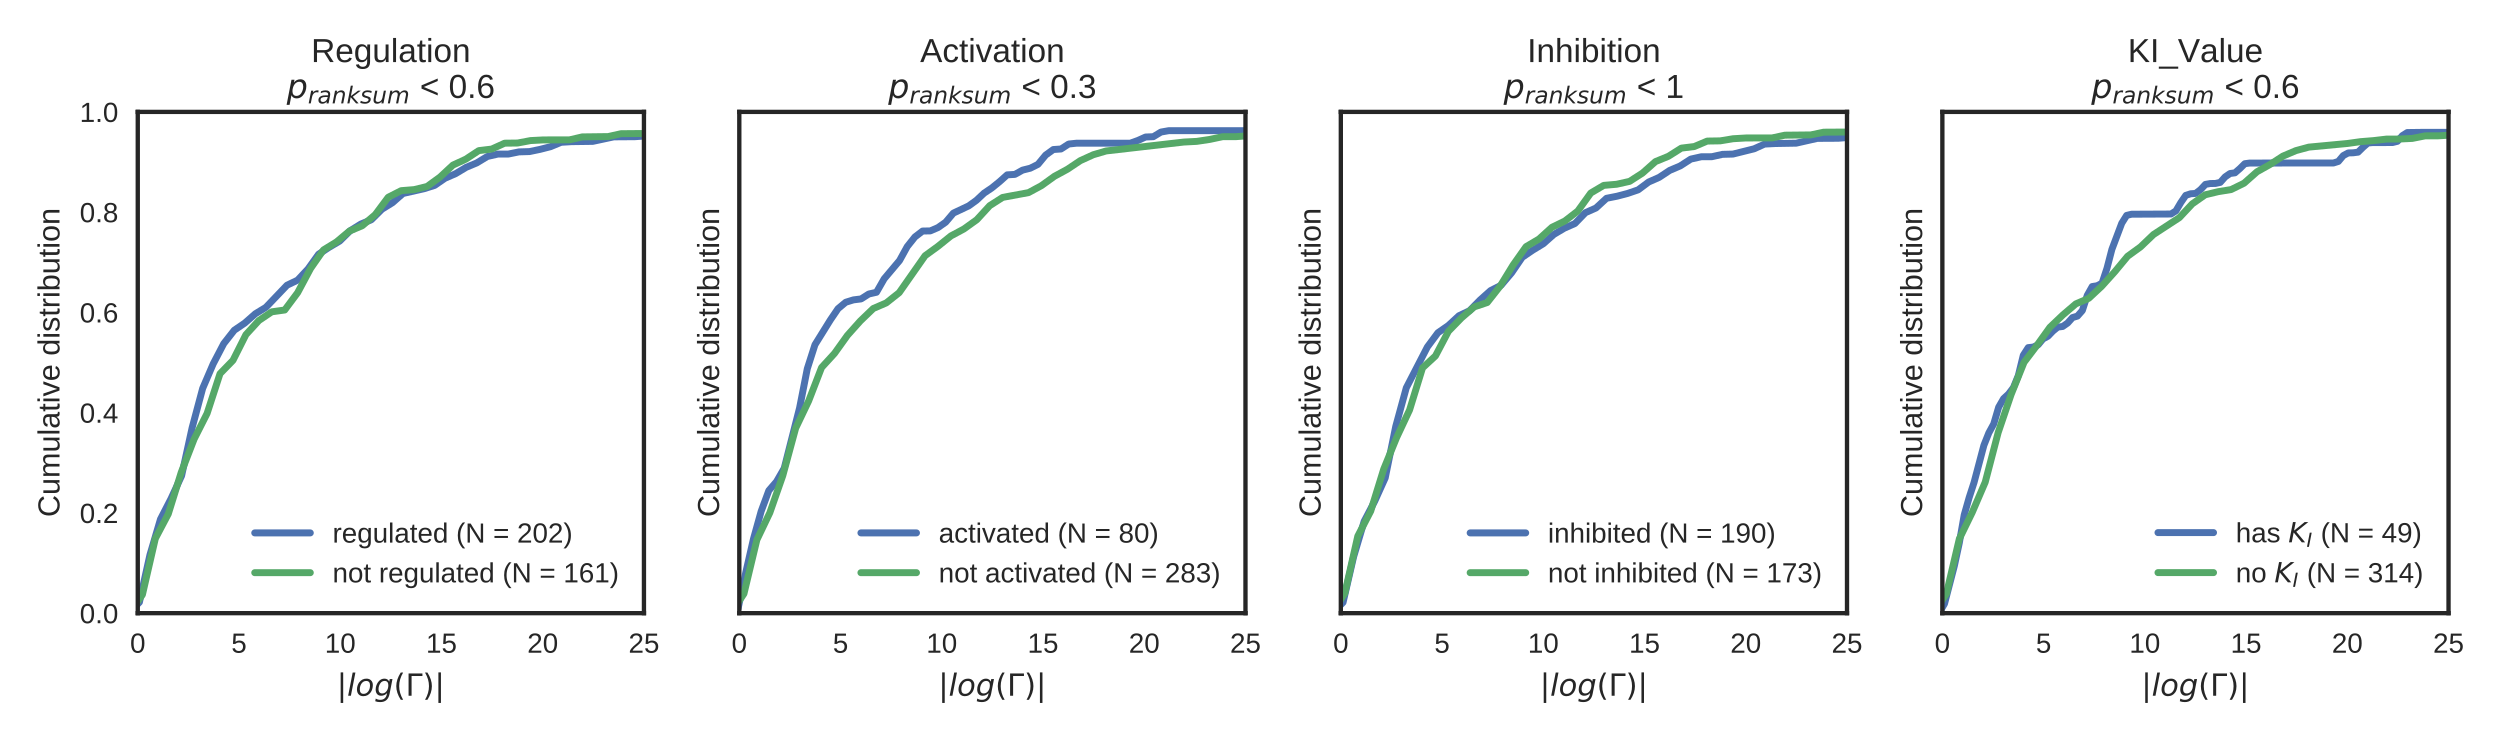 <?xml version="1.0" encoding="utf-8" standalone="no"?>
<!DOCTYPE svg PUBLIC "-//W3C//DTD SVG 1.1//EN"
  "http://www.w3.org/Graphics/SVG/1.1/DTD/svg11.dtd">
<!-- Created with matplotlib (http://matplotlib.org/) -->
<svg height="216pt" version="1.1" viewBox="0 0 720 216" width="720pt" xmlns="http://www.w3.org/2000/svg" xmlns:xlink="http://www.w3.org/1999/xlink">
 <defs>
  <style type="text/css">
*{stroke-linecap:butt;stroke-linejoin:round;}
  </style>
 </defs>
 <g id="figure_1">
  <g id="patch_1">
   <path d="M 0 216 
L 720 216 
L 720 0 
L 0 0 
z
" style="fill:#ffffff;"/>
  </g>
  <g id="axes_1">
   <g id="patch_2">
    <path d="M 39.678 176.592 
L 185.456 176.592 
L 185.456 32.224 
L 39.678 32.224 
z
" style="fill:#ffffff;"/>
   </g>
   <g id="matplotlib.axis_1">
    <g id="xtick_1">
     <g id="line2d_1"/>
     <g id="text_1">
      <!-- 0 -->
      <defs>
       <path d="M 51.703 34.422 
Q 51.703 24.516 49.828 17.75 
Q 47.953 10.984 44.703 6.812 
Q 41.453 2.641 37.062 0.828 
Q 32.672 -0.984 27.688 -0.984 
Q 22.656 -0.984 18.312 0.828 
Q 13.969 2.641 10.766 6.781 
Q 7.562 10.938 5.734 17.703 
Q 3.906 24.469 3.906 34.422 
Q 3.906 44.828 5.734 51.641 
Q 7.562 58.453 10.781 62.5 
Q 14.016 66.547 18.406 68.188 
Q 22.797 69.828 27.984 69.828 
Q 32.906 69.828 37.219 68.188 
Q 41.547 66.547 44.766 62.5 
Q 48 58.453 49.844 51.641 
Q 51.703 44.828 51.703 34.422 
M 42.781 34.422 
Q 42.781 42.625 41.797 48.062 
Q 40.828 53.516 38.922 56.766 
Q 37.016 60.016 34.25 61.359 
Q 31.5 62.703 27.984 62.703 
Q 24.266 62.703 21.438 61.328 
Q 18.609 59.969 16.672 56.719 
Q 14.75 53.469 13.766 48.016 
Q 12.797 42.578 12.797 34.422 
Q 12.797 26.516 13.797 21.094 
Q 14.797 15.672 16.719 12.375 
Q 18.656 9.078 21.438 7.641 
Q 24.219 6.203 27.781 6.203 
Q 31.25 6.203 34.031 7.641 
Q 36.812 9.078 38.734 12.375 
Q 40.672 15.672 41.719 21.094 
Q 42.781 26.516 42.781 34.422 
" id="LiberationSans-30"/>
      </defs>
      <g style="fill:#262626;" transform="translate(37.454 187.989)scale(0.08 -0.08)">
       <use xlink:href="#LiberationSans-30"/>
      </g>
     </g>
    </g>
    <g id="xtick_2">
     <g id="line2d_2"/>
     <g id="text_2">
      <!-- 5 -->
      <defs>
       <path d="M 51.422 22.406 
Q 51.422 17.234 49.859 12.938 
Q 48.297 8.641 45.219 5.531 
Q 42.141 2.438 37.578 0.719 
Q 33.016 -0.984 27 -0.984 
Q 21.578 -0.984 17.547 0.281 
Q 13.531 1.562 10.734 3.781 
Q 7.953 6 6.312 8.984 
Q 4.688 11.969 4 15.375 
L 12.891 16.406 
Q 13.422 14.453 14.391 12.625 
Q 15.375 10.797 17.062 9.344 
Q 18.75 7.906 21.219 7.047 
Q 23.688 6.203 27.203 6.203 
Q 30.609 6.203 33.391 7.25 
Q 36.188 8.297 38.156 10.344 
Q 40.141 12.406 41.203 15.375 
Q 42.281 18.359 42.281 22.219 
Q 42.281 25.391 41.25 28.047 
Q 40.234 30.719 38.328 32.641 
Q 36.422 34.578 33.656 35.641 
Q 30.906 36.719 27.391 36.719 
Q 25.203 36.719 23.344 36.328 
Q 21.484 35.938 19.891 35.25 
Q 18.312 34.578 17.016 33.672 
Q 15.719 32.766 14.594 31.781 
L 6 31.781 
L 8.297 68.797 
L 47.406 68.797 
L 47.406 61.328 
L 16.312 61.328 
L 14.984 39.5 
Q 17.328 41.312 20.844 42.594 
Q 24.359 43.891 29.203 43.891 
Q 34.328 43.891 38.422 42.328 
Q 42.531 40.766 45.406 37.906 
Q 48.297 35.062 49.859 31.109 
Q 51.422 27.156 51.422 22.406 
" id="LiberationSans-35"/>
      </defs>
      <g style="fill:#262626;" transform="translate(66.609 187.989)scale(0.08 -0.08)">
       <use xlink:href="#LiberationSans-35"/>
      </g>
     </g>
    </g>
    <g id="xtick_3">
     <g id="line2d_3"/>
     <g id="text_3">
      <!-- 10 -->
      <defs>
       <path d="M 7.625 0 
L 7.625 7.469 
L 25.141 7.469 
L 25.141 60.406 
L 9.625 49.312 
L 9.625 57.625 
L 25.875 68.797 
L 33.984 68.797 
L 33.984 7.469 
L 50.734 7.469 
L 50.734 0 
z
" id="LiberationSans-31"/>
      </defs>
      <g style="fill:#262626;" transform="translate(93.54 187.989)scale(0.08 -0.08)">
       <use xlink:href="#LiberationSans-31"/>
       <use x="55.615" xlink:href="#LiberationSans-30"/>
      </g>
     </g>
    </g>
    <g id="xtick_4">
     <g id="line2d_4"/>
     <g id="text_4">
      <!-- 15 -->
      <g style="fill:#262626;" transform="translate(122.696 187.989)scale(0.08 -0.08)">
       <use xlink:href="#LiberationSans-31"/>
       <use x="55.615" xlink:href="#LiberationSans-35"/>
      </g>
     </g>
    </g>
    <g id="xtick_5">
     <g id="line2d_5"/>
     <g id="text_5">
      <!-- 20 -->
      <defs>
       <path d="M 5.031 0 
L 5.031 6.203 
Q 7.516 11.922 11.109 16.281 
Q 14.703 20.656 18.656 24.188 
Q 22.609 27.734 26.484 30.766 
Q 30.375 33.797 33.5 36.812 
Q 36.625 39.844 38.547 43.156 
Q 40.484 46.484 40.484 50.688 
Q 40.484 53.609 39.594 55.828 
Q 38.719 58.062 37.062 59.562 
Q 35.406 61.078 33.078 61.828 
Q 30.766 62.594 27.938 62.594 
Q 25.297 62.594 22.969 61.859 
Q 20.656 61.141 18.844 59.672 
Q 17.047 58.203 15.891 56.031 
Q 14.75 53.859 14.406 50.984 
L 5.422 51.812 
Q 5.859 55.516 7.469 58.781 
Q 9.078 62.062 11.906 64.531 
Q 14.75 67 18.719 68.406 
Q 22.703 69.828 27.938 69.828 
Q 33.062 69.828 37.062 68.609 
Q 41.062 67.391 43.812 64.984 
Q 46.578 62.594 48.047 59.078 
Q 49.516 55.562 49.516 50.984 
Q 49.516 47.516 48.266 44.391 
Q 47.016 41.266 44.938 38.422 
Q 42.875 35.594 40.141 32.953 
Q 37.406 30.328 34.422 27.812 
Q 31.453 25.297 28.422 22.828 
Q 25.391 20.359 22.719 17.859 
Q 20.062 15.375 17.969 12.812 
Q 15.875 10.25 14.703 7.469 
L 50.594 7.469 
L 50.594 0 
z
" id="LiberationSans-32"/>
      </defs>
      <g style="fill:#262626;" transform="translate(151.851 187.989)scale(0.08 -0.08)">
       <use xlink:href="#LiberationSans-32"/>
       <use x="55.615" xlink:href="#LiberationSans-30"/>
      </g>
     </g>
    </g>
    <g id="xtick_6">
     <g id="line2d_6"/>
     <g id="text_6">
      <!-- 25 -->
      <g style="fill:#262626;" transform="translate(181.007 187.989)scale(0.08 -0.08)">
       <use xlink:href="#LiberationSans-32"/>
       <use x="55.615" xlink:href="#LiberationSans-35"/>
      </g>
     </g>
    </g>
    <g id="text_7">
     <!-- $| log(\Gamma) |$ -->
     <defs>
      <path d="M 21 76.422 
L 21 -23.578 
L 12.703 -23.578 
L 12.703 76.422 
z
" id="DejaVuSans-7c"/>
      <path d="M 18.312 75.984 
L 27.297 75.984 
L 12.5 0 
L 3.516 0 
z
" id="DejaVuSans-Oblique-6c"/>
      <path d="M 25.391 -1.422 
Q 15.766 -1.422 10.172 4.516 
Q 4.594 10.453 4.594 20.703 
Q 4.594 26.656 6.516 32.828 
Q 8.453 39.016 11.531 43.219 
Q 16.359 49.75 22.312 52.875 
Q 28.266 56 35.797 56 
Q 45.125 56 50.859 50.188 
Q 56.594 44.391 56.594 35.016 
Q 56.594 28.516 54.688 22.062 
Q 52.781 15.625 49.703 11.375 
Q 44.922 4.828 38.969 1.703 
Q 33.016 -1.422 25.391 -1.422 
M 13.922 21 
Q 13.922 13.578 17.016 9.891 
Q 20.125 6.203 26.422 6.203 
Q 35.453 6.203 41.375 14.078 
Q 47.312 21.969 47.312 34.078 
Q 47.312 41.156 44.141 44.766 
Q 40.969 48.391 34.812 48.391 
Q 29.734 48.391 25.781 46.016 
Q 21.828 43.656 18.703 38.812 
Q 16.406 35.203 15.156 30.562 
Q 13.922 25.922 13.922 21 
" id="DejaVuSans-Oblique-6f"/>
      <path d="M 59.625 54.688 
L 50.297 6.781 
Q 47.609 -7.125 40.016 -13.953 
Q 32.422 -20.797 19.578 -20.797 
Q 14.844 -20.797 10.781 -20.094 
Q 6.734 -19.391 3.219 -17.922 
L 4.891 -9.188 
Q 8.203 -11.328 11.906 -12.344 
Q 15.625 -13.375 19.828 -13.375 
Q 28.375 -13.375 33.859 -8.703 
Q 39.359 -4.047 41.109 4.688 
L 41.891 8.797 
Q 38.141 4.5 33.156 2.25 
Q 28.172 0 22.406 0 
Q 14.109 0 9.344 5.484 
Q 4.594 10.984 4.594 20.609 
Q 4.594 28.172 7.469 35.422 
Q 10.359 42.672 15.578 48.297 
Q 19.047 52 23.656 54 
Q 28.266 56 33.297 56 
Q 38.812 56 42.906 53.438 
Q 47.016 50.875 49.031 46.188 
L 50.594 54.688 
z
M 46.094 34.625 
Q 46.094 41.266 42.969 44.875 
Q 39.844 48.484 34.078 48.484 
Q 30.516 48.484 27.297 47.062 
Q 24.078 45.656 21.781 43.109 
Q 18.062 38.922 15.984 33.234 
Q 13.922 27.547 13.922 21.484 
Q 13.922 14.75 17.062 11.125 
Q 20.219 7.516 26.125 7.516 
Q 34.672 7.516 40.375 15.25 
Q 46.094 23 46.094 34.625 
" id="DejaVuSans-Oblique-67"/>
      <path d="M 31 75.875 
Q 24.469 64.656 21.281 53.656 
Q 18.109 42.672 18.109 31.391 
Q 18.109 20.125 21.312 9.062 
Q 24.516 -2 31 -13.188 
L 23.188 -13.188 
Q 15.875 -1.703 12.234 9.375 
Q 8.594 20.453 8.594 31.391 
Q 8.594 42.281 12.203 53.312 
Q 15.828 64.359 23.188 75.875 
z
" id="DejaVuSans-28"/>
      <path d="M 9.812 0 
L 9.812 72.906 
L 55.172 72.906 
L 55.172 64.594 
L 19.672 64.594 
L 19.672 0 
z
" id="DejaVuSans-393"/>
      <path d="M 8.016 75.875 
L 15.828 75.875 
Q 23.141 64.359 26.781 53.312 
Q 30.422 42.281 30.422 31.391 
Q 30.422 20.453 26.781 9.375 
Q 23.141 -1.703 15.828 -13.188 
L 8.016 -13.188 
Q 14.5 -2 17.703 9.062 
Q 20.906 20.125 20.906 31.391 
Q 20.906 42.672 17.703 53.656 
Q 14.5 64.656 8.016 75.875 
" id="DejaVuSans-29"/>
     </defs>
     <g style="fill:#262626;" transform="translate(96.991 200.425)scale(0.088 -0.088)">
      <use transform="translate(0 0.578)" xlink:href="#DejaVuSans-7c"/>
      <use transform="translate(33.691 0.578)" xlink:href="#DejaVuSans-Oblique-6c"/>
      <use transform="translate(61.475 0.578)" xlink:href="#DejaVuSans-Oblique-6f"/>
      <use transform="translate(122.656 0.578)" xlink:href="#DejaVuSans-Oblique-67"/>
      <use transform="translate(186.133 0.578)" xlink:href="#DejaVuSans-28"/>
      <use transform="translate(225.146 0.578)" xlink:href="#DejaVuSans-393"/>
      <use transform="translate(280.859 0.578)" xlink:href="#DejaVuSans-29"/>
      <use transform="translate(319.873 0.578)" xlink:href="#DejaVuSans-7c"/>
     </g>
    </g>
   </g>
   <g id="matplotlib.axis_2">
    <g id="ytick_1">
     <g id="line2d_7"/>
     <g id="text_8">
      <!-- 0.0 -->
      <defs>
       <path d="M 9.125 0 
L 9.125 10.688 
L 18.656 10.688 
L 18.656 0 
z
" id="LiberationSans-2e"/>
      </defs>
      <g style="fill:#262626;" transform="translate(22.958 179.491)scale(0.08 -0.08)">
       <use xlink:href="#LiberationSans-30"/>
       <use x="55.615" xlink:href="#LiberationSans-2e"/>
       <use x="83.398" xlink:href="#LiberationSans-30"/>
      </g>
     </g>
    </g>
    <g id="ytick_2">
     <g id="line2d_8"/>
     <g id="text_9">
      <!-- 0.2 -->
      <g style="fill:#262626;" transform="translate(22.958 150.617)scale(0.08 -0.08)">
       <use xlink:href="#LiberationSans-30"/>
       <use x="55.615" xlink:href="#LiberationSans-2e"/>
       <use x="83.398" xlink:href="#LiberationSans-32"/>
      </g>
     </g>
    </g>
    <g id="ytick_3">
     <g id="line2d_9"/>
     <g id="text_10">
      <!-- 0.4 -->
      <defs>
       <path d="M 43.016 15.578 
L 43.016 0 
L 34.719 0 
L 34.719 15.578 
L 2.297 15.578 
L 2.297 22.406 
L 33.797 68.797 
L 43.016 68.797 
L 43.016 22.516 
L 52.688 22.516 
L 52.688 15.578 
z
M 34.719 58.891 
Q 34.625 58.641 34.234 57.938 
Q 33.844 57.234 33.344 56.344 
Q 32.859 55.469 32.344 54.562 
Q 31.844 53.656 31.453 53.078 
L 13.812 27.094 
Q 13.578 26.703 13.109 26.062 
Q 12.641 25.438 12.156 24.781 
Q 11.672 24.125 11.172 23.484 
Q 10.688 22.859 10.406 22.516 
L 34.719 22.516 
z
" id="LiberationSans-34"/>
      </defs>
      <g style="fill:#262626;" transform="translate(22.958 121.744)scale(0.08 -0.08)">
       <use xlink:href="#LiberationSans-30"/>
       <use x="55.615" xlink:href="#LiberationSans-2e"/>
       <use x="83.398" xlink:href="#LiberationSans-34"/>
      </g>
     </g>
    </g>
    <g id="ytick_4">
     <g id="line2d_10"/>
     <g id="text_11">
      <!-- 0.6 -->
      <defs>
       <path d="M 51.219 22.516 
Q 51.219 17.328 49.781 13 
Q 48.344 8.688 45.531 5.578 
Q 42.719 2.484 38.562 0.75 
Q 34.422 -0.984 29 -0.984 
Q 23 -0.984 18.5 1.312 
Q 14.016 3.609 11.031 7.922 
Q 8.062 12.25 6.562 18.531 
Q 5.078 24.812 5.078 32.812 
Q 5.078 42 6.766 48.922 
Q 8.453 55.859 11.625 60.5 
Q 14.797 65.141 19.359 67.484 
Q 23.922 69.828 29.688 69.828 
Q 33.203 69.828 36.281 69.094 
Q 39.359 68.359 41.875 66.719 
Q 44.391 65.094 46.281 62.406 
Q 48.188 59.719 49.312 55.812 
L 40.922 54.297 
Q 39.547 58.734 36.547 60.719 
Q 33.547 62.703 29.594 62.703 
Q 25.984 62.703 23.047 60.984 
Q 20.125 59.281 18.062 55.875 
Q 16.016 52.484 14.906 47.359 
Q 13.812 42.234 13.812 35.406 
Q 16.219 39.844 20.562 42.156 
Q 24.906 44.484 30.516 44.484 
Q 35.203 44.484 39.016 42.969 
Q 42.828 41.453 45.531 38.594 
Q 48.25 35.75 49.734 31.672 
Q 51.219 27.594 51.219 22.516 
M 42.281 22.125 
Q 42.281 25.688 41.406 28.562 
Q 40.531 31.453 38.766 33.469 
Q 37.016 35.5 34.422 36.594 
Q 31.844 37.703 28.422 37.703 
Q 26.031 37.703 23.578 36.984 
Q 21.141 36.281 19.156 34.688 
Q 17.188 33.109 15.938 30.516 
Q 14.703 27.938 14.703 24.219 
Q 14.703 20.406 15.672 17.109 
Q 16.656 13.812 18.484 11.375 
Q 20.312 8.938 22.891 7.516 
Q 25.484 6.109 28.719 6.109 
Q 31.891 6.109 34.406 7.203 
Q 36.922 8.297 38.672 10.375 
Q 40.438 12.453 41.359 15.422 
Q 42.281 18.406 42.281 22.125 
" id="LiberationSans-36"/>
      </defs>
      <g style="fill:#262626;" transform="translate(22.958 92.87)scale(0.08 -0.08)">
       <use xlink:href="#LiberationSans-30"/>
       <use x="55.615" xlink:href="#LiberationSans-2e"/>
       <use x="83.398" xlink:href="#LiberationSans-36"/>
      </g>
     </g>
    </g>
    <g id="ytick_5">
     <g id="line2d_11"/>
     <g id="text_12">
      <!-- 0.8 -->
      <defs>
       <path d="M 51.266 19.188 
Q 51.266 14.797 49.875 11.109 
Q 48.484 7.422 45.625 4.734 
Q 42.781 2.047 38.328 0.531 
Q 33.891 -0.984 27.828 -0.984 
Q 21.781 -0.984 17.359 0.531 
Q 12.938 2.047 10.031 4.703 
Q 7.125 7.375 5.734 11.062 
Q 4.344 14.75 4.344 19.094 
Q 4.344 22.859 5.484 25.781 
Q 6.641 28.719 8.562 30.828 
Q 10.5 32.953 12.969 34.25 
Q 15.438 35.547 18.062 35.984 
L 18.062 36.188 
Q 15.188 36.859 12.906 38.375 
Q 10.641 39.891 9.094 42.016 
Q 7.562 44.141 6.75 46.719 
Q 5.953 49.312 5.953 52.203 
Q 5.953 55.812 7.344 59 
Q 8.734 62.203 11.469 64.625 
Q 14.203 67.047 18.25 68.438 
Q 22.312 69.828 27.641 69.828 
Q 33.25 69.828 37.375 68.406 
Q 41.5 67 44.203 64.578 
Q 46.922 62.156 48.234 58.938 
Q 49.562 55.719 49.562 52.094 
Q 49.562 49.266 48.75 46.672 
Q 47.953 44.094 46.406 41.969 
Q 44.875 39.844 42.594 38.344 
Q 40.328 36.859 37.359 36.281 
L 37.359 36.078 
Q 40.328 35.594 42.859 34.297 
Q 45.406 33.016 47.266 30.891 
Q 49.125 28.766 50.188 25.828 
Q 51.266 22.906 51.266 19.188 
M 40.438 51.609 
Q 40.438 54.203 39.766 56.344 
Q 39.109 58.5 37.594 60.031 
Q 36.078 61.578 33.641 62.422 
Q 31.203 63.281 27.641 63.281 
Q 24.172 63.281 21.781 62.422 
Q 19.391 61.578 17.844 60.031 
Q 16.312 58.5 15.625 56.344 
Q 14.938 54.203 14.938 51.609 
Q 14.938 49.562 15.469 47.406 
Q 16.016 45.266 17.422 43.5 
Q 18.844 41.75 21.328 40.625 
Q 23.828 39.5 27.734 39.5 
Q 31.891 39.5 34.406 40.625 
Q 36.922 41.75 38.25 43.5 
Q 39.594 45.266 40.016 47.406 
Q 40.438 49.562 40.438 51.609 
M 42.141 20.016 
Q 42.141 22.516 41.453 24.828 
Q 40.766 27.156 39.109 28.938 
Q 37.453 30.719 34.641 31.812 
Q 31.844 32.906 27.641 32.906 
Q 23.781 32.906 21.062 31.812 
Q 18.359 30.719 16.672 28.906 
Q 14.984 27.094 14.203 24.719 
Q 13.422 22.359 13.422 19.828 
Q 13.422 16.656 14.203 14.031 
Q 14.984 11.422 16.688 9.547 
Q 18.406 7.672 21.188 6.641 
Q 23.969 5.609 27.938 5.609 
Q 31.938 5.609 34.672 6.641 
Q 37.406 7.672 39.062 9.547 
Q 40.719 11.422 41.422 14.078 
Q 42.141 16.75 42.141 20.016 
" id="LiberationSans-38"/>
      </defs>
      <g style="fill:#262626;" transform="translate(22.958 63.996)scale(0.08 -0.08)">
       <use xlink:href="#LiberationSans-30"/>
       <use x="55.615" xlink:href="#LiberationSans-2e"/>
       <use x="83.398" xlink:href="#LiberationSans-38"/>
      </g>
     </g>
    </g>
    <g id="ytick_6">
     <g id="line2d_12"/>
     <g id="text_13">
      <!-- 1.0 -->
      <g style="fill:#262626;" transform="translate(22.958 35.123)scale(0.08 -0.08)">
       <use xlink:href="#LiberationSans-31"/>
       <use x="55.615" xlink:href="#LiberationSans-2e"/>
       <use x="83.398" xlink:href="#LiberationSans-30"/>
      </g>
     </g>
    </g>
    <g id="text_14">
     <!-- Cumulative distribution -->
     <defs>
      <path d="M 38.672 62.203 
Q 32.812 62.203 28.297 60.25 
Q 23.781 58.297 20.719 54.688 
Q 17.672 51.078 16.109 46 
Q 14.547 40.922 14.547 34.719 
Q 14.547 28.516 16.234 23.359 
Q 17.922 18.219 21.062 14.5 
Q 24.219 10.797 28.781 8.734 
Q 33.344 6.688 39.062 6.688 
Q 43.062 6.688 46.359 7.734 
Q 49.656 8.797 52.312 10.688 
Q 54.984 12.594 57.078 15.203 
Q 59.188 17.828 60.797 21 
L 68.406 17.188 
Q 66.547 13.328 63.812 10 
Q 61.078 6.688 57.391 4.25 
Q 53.719 1.812 49.047 0.406 
Q 44.391 -0.984 38.625 -0.984 
Q 30.281 -0.984 24 1.672 
Q 17.719 4.344 13.5 9.109 
Q 9.281 13.875 7.172 20.406 
Q 5.078 26.953 5.078 34.719 
Q 5.078 42.781 7.297 49.266 
Q 9.516 55.766 13.781 60.328 
Q 18.062 64.891 24.312 67.359 
Q 30.562 69.828 38.578 69.828 
Q 49.562 69.828 56.938 65.531 
Q 64.312 61.234 67.781 52.781 
L 58.938 49.859 
Q 57.953 52.297 56.297 54.516 
Q 54.641 56.734 52.141 58.438 
Q 49.656 60.156 46.312 61.172 
Q 42.969 62.203 38.672 62.203 
" id="LiberationSans-43"/>
      <path d="M 15.328 52.828 
L 15.328 19.344 
Q 15.328 15.484 15.891 12.891 
Q 16.453 10.297 17.719 8.703 
Q 19 7.125 21.062 6.469 
Q 23.141 5.812 26.219 5.812 
Q 29.344 5.812 31.859 6.906 
Q 34.375 8.016 36.156 10.078 
Q 37.938 12.156 38.906 15.203 
Q 39.891 18.266 39.891 22.219 
L 39.891 52.828 
L 48.688 52.828 
L 48.688 11.281 
Q 48.688 9.625 48.703 7.781 
Q 48.734 5.953 48.781 4.312 
Q 48.828 2.688 48.875 1.516 
Q 48.922 0.344 48.969 0 
L 40.672 0 
Q 40.625 0.25 40.578 1.312 
Q 40.531 2.391 40.453 3.781 
Q 40.375 5.172 40.328 6.609 
Q 40.281 8.062 40.281 9.031 
L 40.141 9.031 
Q 38.875 6.734 37.359 4.875 
Q 35.844 3.031 33.844 1.734 
Q 31.844 0.438 29.25 -0.266 
Q 26.656 -0.984 23.25 -0.984 
Q 18.844 -0.984 15.672 0.094 
Q 12.5 1.172 10.453 3.422 
Q 8.406 5.672 7.453 9.188 
Q 6.5 12.703 6.5 17.625 
L 6.5 52.828 
z
" id="LiberationSans-75"/>
      <path d="M 37.5 0 
L 37.5 33.5 
Q 37.5 37.359 37.016 39.938 
Q 36.531 42.531 35.375 44.109 
Q 34.234 45.703 32.375 46.359 
Q 30.516 47.016 27.828 47.016 
Q 25.047 47.016 22.797 45.922 
Q 20.562 44.828 18.969 42.75 
Q 17.391 40.672 16.531 37.625 
Q 15.672 34.578 15.672 30.609 
L 15.672 0 
L 6.938 0 
L 6.938 41.547 
Q 6.938 43.219 6.906 45.047 
Q 6.891 46.875 6.828 48.5 
Q 6.781 50.141 6.734 51.312 
Q 6.688 52.484 6.641 52.828 
L 14.938 52.828 
Q 14.984 52.594 15.031 51.516 
Q 15.094 50.438 15.156 49.047 
Q 15.234 47.656 15.281 46.219 
Q 15.328 44.781 15.328 43.797 
L 15.484 43.797 
Q 16.656 46.094 18.016 47.953 
Q 19.391 49.812 21.219 51.094 
Q 23.047 52.391 25.406 53.094 
Q 27.781 53.812 30.906 53.812 
Q 36.922 53.812 40.406 51.422 
Q 43.891 49.031 45.266 43.797 
L 45.406 43.797 
Q 46.578 46.094 48.047 47.953 
Q 49.516 49.812 51.469 51.094 
Q 53.422 52.391 55.859 53.094 
Q 58.297 53.812 61.422 53.812 
Q 65.438 53.812 68.328 52.734 
Q 71.234 51.656 73.094 49.406 
Q 74.953 47.172 75.828 43.625 
Q 76.703 40.094 76.703 35.203 
L 76.703 0 
L 68.016 0 
L 68.016 33.5 
Q 68.016 37.359 67.531 39.938 
Q 67.047 42.531 65.891 44.109 
Q 64.75 45.703 62.891 46.359 
Q 61.031 47.016 58.344 47.016 
Q 55.562 47.016 53.312 45.969 
Q 51.078 44.922 49.484 42.875 
Q 47.906 40.828 47.047 37.75 
Q 46.188 34.672 46.188 30.609 
L 46.188 0 
z
" id="LiberationSans-6d"/>
      <path d="M 6.734 0 
L 6.734 72.469 
L 15.531 72.469 
L 15.531 0 
z
" id="LiberationSans-6c"/>
      <path d="M 20.219 -0.984 
Q 12.25 -0.984 8.25 3.219 
Q 4.25 7.422 4.25 14.75 
Q 4.25 19.969 6.219 23.312 
Q 8.203 26.656 11.391 28.562 
Q 14.594 30.469 18.688 31.203 
Q 22.797 31.938 27.047 32.031 
L 38.922 32.234 
L 38.922 35.109 
Q 38.922 38.375 38.234 40.672 
Q 37.547 42.969 36.125 44.375 
Q 34.719 45.797 32.594 46.453 
Q 30.469 47.125 27.594 47.125 
Q 25.047 47.125 23 46.75 
Q 20.953 46.391 19.438 45.438 
Q 17.922 44.484 16.984 42.844 
Q 16.062 41.219 15.766 38.719 
L 6.594 39.547 
Q 7.078 42.672 8.438 45.281 
Q 9.812 47.906 12.328 49.797 
Q 14.844 51.703 18.625 52.75 
Q 22.406 53.812 27.781 53.812 
Q 37.75 53.812 42.766 49.234 
Q 47.797 44.672 47.797 36.031 
L 47.797 13.281 
Q 47.797 9.375 48.828 7.391 
Q 49.859 5.422 52.734 5.422 
Q 53.469 5.422 54.203 5.516 
Q 54.938 5.609 55.609 5.766 
L 55.609 0.297 
Q 53.953 -0.094 52.312 -0.281 
Q 50.688 -0.484 48.828 -0.484 
Q 46.344 -0.484 44.562 0.172 
Q 42.781 0.828 41.656 2.172 
Q 40.531 3.516 39.938 5.484 
Q 39.359 7.469 39.203 10.109 
L 38.922 10.109 
Q 37.5 7.562 35.812 5.516 
Q 34.125 3.469 31.875 2.031 
Q 29.641 0.594 26.781 -0.188 
Q 23.922 -0.984 20.219 -0.984 
M 22.219 5.609 
Q 26.422 5.609 29.562 7.141 
Q 32.719 8.688 34.781 11.078 
Q 36.859 13.484 37.891 16.312 
Q 38.922 19.141 38.922 21.734 
L 38.922 26.078 
L 29.297 25.875 
Q 26.078 25.828 23.172 25.406 
Q 20.266 25 18.062 23.781 
Q 15.875 22.562 14.578 20.359 
Q 13.281 18.172 13.281 14.594 
Q 13.281 10.297 15.594 7.953 
Q 17.922 5.609 22.219 5.609 
" id="LiberationSans-61"/>
      <path d="M 27.047 0.391 
Q 25.047 -0.141 22.969 -0.453 
Q 20.906 -0.781 18.172 -0.781 
Q 7.625 -0.781 7.625 11.188 
L 7.625 46.438 
L 1.516 46.438 
L 1.516 52.828 
L 7.953 52.828 
L 10.547 64.656 
L 16.406 64.656 
L 16.406 52.828 
L 26.172 52.828 
L 26.172 46.438 
L 16.406 46.438 
L 16.406 13.094 
Q 16.406 9.281 17.641 7.734 
Q 18.891 6.203 21.969 6.203 
Q 23.25 6.203 24.438 6.391 
Q 25.641 6.594 27.047 6.891 
z
" id="LiberationSans-74"/>
      <path d="M 6.688 64.062 
L 6.688 72.469 
L 15.484 72.469 
L 15.484 64.062 
z
M 6.688 0 
L 6.688 52.828 
L 15.484 52.828 
L 15.484 0 
z
" id="LiberationSans-69"/>
      <path d="M 29.938 0 
L 19.531 0 
L 0.344 52.828 
L 9.719 52.828 
L 21.344 18.453 
Q 21.688 17.391 22.141 15.844 
Q 22.609 14.312 23.094 12.641 
Q 23.578 10.984 24 9.438 
Q 24.422 7.906 24.703 6.891 
Q 25 7.906 25.453 9.438 
Q 25.922 10.984 26.406 12.594 
Q 26.906 14.203 27.422 15.734 
Q 27.938 17.281 28.328 18.359 
L 40.328 52.828 
L 49.656 52.828 
z
" id="LiberationSans-76"/>
      <path d="M 13.484 24.562 
Q 13.484 20.406 14.328 16.906 
Q 15.188 13.422 16.969 10.906 
Q 18.75 8.406 21.531 7 
Q 24.312 5.609 28.219 5.609 
Q 33.938 5.609 37.375 7.906 
Q 40.828 10.203 42.047 13.719 
L 49.75 11.531 
Q 48.922 9.328 47.438 7.109 
Q 45.953 4.891 43.453 3.094 
Q 40.969 1.312 37.234 0.156 
Q 33.5 -0.984 28.219 -0.984 
Q 16.5 -0.984 10.375 6 
Q 4.25 12.984 4.25 26.766 
Q 4.25 34.188 6.094 39.328 
Q 7.953 44.484 11.172 47.703 
Q 14.406 50.922 18.703 52.359 
Q 23 53.812 27.875 53.812 
Q 34.516 53.812 38.984 51.656 
Q 43.453 49.516 46.156 45.719 
Q 48.875 41.938 50.016 36.812 
Q 51.172 31.688 51.172 25.734 
L 51.172 24.562 
z
M 42.094 31.297 
Q 41.359 39.656 37.844 43.484 
Q 34.328 47.312 27.734 47.312 
Q 25.531 47.312 23.109 46.609 
Q 20.703 45.906 18.656 44.094 
Q 16.609 42.281 15.188 39.172 
Q 13.766 36.078 13.578 31.297 
z
" id="LiberationSans-65"/>
      <path id="LiberationSans-20"/>
      <path d="M 40.094 8.5 
Q 37.641 3.422 33.609 1.219 
Q 29.594 -0.984 23.641 -0.984 
Q 13.625 -0.984 8.906 5.75 
Q 4.203 12.5 4.203 26.172 
Q 4.203 53.812 23.641 53.812 
Q 29.641 53.812 33.641 51.609 
Q 37.641 49.422 40.094 44.625 
L 40.188 44.625 
Q 40.188 45.125 40.156 46.172 
Q 40.141 47.219 40.109 48.359 
Q 40.094 49.516 40.094 50.531 
Q 40.094 51.562 40.094 52 
L 40.094 72.469 
L 48.875 72.469 
L 48.875 10.891 
Q 48.875 8.984 48.891 7.219 
Q 48.922 5.469 48.969 4 
Q 49.031 2.547 49.078 1.484 
Q 49.125 0.438 49.172 0 
L 40.766 0 
Q 40.672 0.484 40.594 1.391 
Q 40.531 2.297 40.453 3.469 
Q 40.375 4.641 40.328 5.938 
Q 40.281 7.234 40.281 8.5 
z
M 13.422 26.469 
Q 13.422 21 14.109 17.094 
Q 14.797 13.188 16.312 10.672 
Q 17.828 8.156 20.172 6.984 
Q 22.516 5.812 25.875 5.812 
Q 29.344 5.812 32 6.938 
Q 34.672 8.062 36.453 10.578 
Q 38.234 13.094 39.156 17.141 
Q 40.094 21.188 40.094 27.047 
Q 40.094 32.672 39.156 36.547 
Q 38.234 40.438 36.422 42.828 
Q 34.625 45.219 32 46.266 
Q 29.391 47.312 25.984 47.312 
Q 22.75 47.312 20.406 46.188 
Q 18.062 45.062 16.5 42.578 
Q 14.938 40.094 14.172 36.109 
Q 13.422 32.125 13.422 26.469 
" id="LiberationSans-64"/>
      <path d="M 46.391 14.594 
Q 46.391 10.891 44.938 7.984 
Q 43.5 5.078 40.766 3.094 
Q 38.031 1.125 34.047 0.062 
Q 30.078 -0.984 24.953 -0.984 
Q 20.359 -0.984 16.672 -0.266 
Q 12.984 0.438 10.203 2 
Q 7.422 3.562 5.531 6.125 
Q 3.656 8.688 2.781 12.406 
L 10.547 13.922 
Q 11.672 9.672 15.188 7.688 
Q 18.703 5.719 24.953 5.719 
Q 27.781 5.719 30.141 6.109 
Q 32.516 6.5 34.219 7.453 
Q 35.938 8.406 36.891 9.984 
Q 37.844 11.578 37.844 13.922 
Q 37.844 16.312 36.719 17.844 
Q 35.594 19.391 33.594 20.406 
Q 31.594 21.438 28.734 22.188 
Q 25.875 22.953 22.469 23.875 
Q 19.281 24.703 16.156 25.734 
Q 13.031 26.766 10.516 28.438 
Q 8.016 30.125 6.453 32.609 
Q 4.891 35.109 4.891 38.875 
Q 4.891 46.094 10.031 49.875 
Q 15.188 53.656 25.047 53.656 
Q 33.797 53.656 38.938 50.578 
Q 44.094 47.516 45.453 40.719 
L 37.547 39.75 
Q 37.109 41.797 35.938 43.188 
Q 34.766 44.578 33.109 45.438 
Q 31.453 46.297 29.375 46.656 
Q 27.297 47.016 25.047 47.016 
Q 19.094 47.016 16.25 45.203 
Q 13.422 43.406 13.422 39.75 
Q 13.422 37.594 14.469 36.203 
Q 15.531 34.812 17.406 33.859 
Q 19.281 32.906 21.922 32.203 
Q 24.562 31.5 27.734 30.719 
Q 29.828 30.172 32.031 29.562 
Q 34.234 28.953 36.297 28.094 
Q 38.375 27.25 40.203 26.094 
Q 42.047 24.953 43.406 23.344 
Q 44.781 21.734 45.578 19.578 
Q 46.391 17.438 46.391 14.594 
" id="LiberationSans-73"/>
      <path d="M 6.938 0 
L 6.938 40.531 
Q 6.938 42.188 6.906 43.922 
Q 6.891 45.656 6.828 47.266 
Q 6.781 48.875 6.734 50.281 
Q 6.688 51.703 6.641 52.828 
L 14.938 52.828 
Q 14.984 51.703 15.062 50.266 
Q 15.141 48.828 15.203 47.312 
Q 15.281 45.797 15.297 44.406 
Q 15.328 43.016 15.328 42.047 
L 15.531 42.047 
Q 16.453 45.062 17.5 47.281 
Q 18.562 49.516 19.969 50.953 
Q 21.391 52.391 23.344 53.094 
Q 25.297 53.812 28.078 53.812 
Q 29.156 53.812 30.125 53.641 
Q 31.109 53.469 31.641 53.328 
L 31.641 45.266 
Q 30.766 45.516 29.594 45.625 
Q 28.422 45.75 26.953 45.75 
Q 23.922 45.75 21.797 44.375 
Q 19.672 43.016 18.328 40.594 
Q 17 38.188 16.359 34.844 
Q 15.719 31.5 15.719 27.547 
L 15.719 0 
z
" id="LiberationSans-72"/>
      <path d="M 51.422 26.656 
Q 51.422 -0.984 31.984 -0.984 
Q 25.984 -0.984 22 1.188 
Q 18.016 3.375 15.531 8.203 
L 15.438 8.203 
Q 15.438 6.938 15.359 5.562 
Q 15.281 4.203 15.203 3.031 
Q 15.141 1.859 15.062 1.031 
Q 14.984 0.203 14.938 0 
L 6.453 0 
Q 6.5 0.438 6.547 1.484 
Q 6.594 2.547 6.641 4 
Q 6.688 5.469 6.703 7.219 
Q 6.734 8.984 6.734 10.891 
L 6.734 72.469 
L 15.531 72.469 
L 15.531 51.812 
Q 15.531 50.344 15.5 49 
Q 15.484 47.656 15.438 46.625 
Q 15.375 45.406 15.328 44.344 
L 15.531 44.344 
Q 17.969 49.422 22 51.609 
Q 26.031 53.812 31.984 53.812 
Q 42 53.812 46.703 47.062 
Q 51.422 40.328 51.422 26.656 
M 42.188 26.375 
Q 42.188 31.844 41.5 35.75 
Q 40.828 39.656 39.312 42.156 
Q 37.797 44.672 35.453 45.844 
Q 33.109 47.016 29.734 47.016 
Q 26.266 47.016 23.609 45.891 
Q 20.953 44.781 19.172 42.281 
Q 17.391 39.797 16.453 35.734 
Q 15.531 31.688 15.531 25.828 
Q 15.531 20.172 16.453 16.312 
Q 17.391 12.453 19.172 10.031 
Q 20.953 7.625 23.578 6.562 
Q 26.219 5.516 29.641 5.516 
Q 32.859 5.516 35.203 6.641 
Q 37.547 7.766 39.109 10.25 
Q 40.672 12.75 41.422 16.719 
Q 42.188 20.703 42.188 26.375 
" id="LiberationSans-62"/>
      <path d="M 51.422 26.469 
Q 51.422 12.594 45.312 5.797 
Q 39.203 -0.984 27.594 -0.984 
Q 22.078 -0.984 17.719 0.672 
Q 13.375 2.344 10.375 5.766 
Q 7.375 9.188 5.781 14.328 
Q 4.203 19.484 4.203 26.469 
Q 4.203 53.812 27.875 53.812 
Q 34.031 53.812 38.5 52.094 
Q 42.969 50.391 45.828 46.969 
Q 48.688 43.562 50.047 38.422 
Q 51.422 33.297 51.422 26.469 
M 42.188 26.469 
Q 42.188 32.625 41.234 36.625 
Q 40.281 40.625 38.453 43.016 
Q 36.625 45.406 33.984 46.359 
Q 31.344 47.312 28.031 47.312 
Q 24.656 47.312 21.938 46.312 
Q 19.234 45.312 17.328 42.891 
Q 15.438 40.484 14.422 36.469 
Q 13.422 32.469 13.422 26.469 
Q 13.422 20.312 14.5 16.281 
Q 15.578 12.25 17.453 9.859 
Q 19.344 7.469 21.906 6.484 
Q 24.469 5.516 27.484 5.516 
Q 30.859 5.516 33.594 6.469 
Q 36.328 7.422 38.234 9.812 
Q 40.141 12.203 41.156 16.25 
Q 42.188 20.312 42.188 26.469 
" id="LiberationSans-6f"/>
      <path d="M 40.281 0 
L 40.281 33.5 
Q 40.281 37.359 39.719 39.938 
Q 39.156 42.531 37.891 44.109 
Q 36.625 45.703 34.547 46.359 
Q 32.469 47.016 29.391 47.016 
Q 26.266 47.016 23.75 45.922 
Q 21.234 44.828 19.453 42.75 
Q 17.672 40.672 16.688 37.625 
Q 15.719 34.578 15.719 30.609 
L 15.719 0 
L 6.938 0 
L 6.938 41.547 
Q 6.938 43.219 6.906 45.047 
Q 6.891 46.875 6.828 48.5 
Q 6.781 50.141 6.734 51.312 
Q 6.688 52.484 6.641 52.828 
L 14.938 52.828 
Q 14.984 52.594 15.031 51.516 
Q 15.094 50.438 15.156 49.047 
Q 15.234 47.656 15.281 46.219 
Q 15.328 44.781 15.328 43.797 
L 15.484 43.797 
Q 16.75 46.094 18.266 47.953 
Q 19.781 49.812 21.781 51.094 
Q 23.781 52.391 26.359 53.094 
Q 28.953 53.812 32.375 53.812 
Q 36.766 53.812 39.938 52.734 
Q 43.109 51.656 45.156 49.406 
Q 47.219 47.172 48.172 43.625 
Q 49.125 40.094 49.125 35.203 
L 49.125 0 
z
" id="LiberationSans-6e"/>
     </defs>
     <g style="fill:#262626;" transform="translate(17.132 148.915)rotate(-90)scale(0.088 -0.088)">
      <use xlink:href="#LiberationSans-43"/>
      <use x="72.217" xlink:href="#LiberationSans-75"/>
      <use x="127.832" xlink:href="#LiberationSans-6d"/>
      <use x="211.133" xlink:href="#LiberationSans-75"/>
      <use x="266.748" xlink:href="#LiberationSans-6c"/>
      <use x="288.965" xlink:href="#LiberationSans-61"/>
      <use x="344.58" xlink:href="#LiberationSans-74"/>
      <use x="372.363" xlink:href="#LiberationSans-69"/>
      <use x="394.58" xlink:href="#LiberationSans-76"/>
      <use x="444.58" xlink:href="#LiberationSans-65"/>
      <use x="500.195" xlink:href="#LiberationSans-20"/>
      <use x="527.979" xlink:href="#LiberationSans-64"/>
      <use x="583.594" xlink:href="#LiberationSans-69"/>
      <use x="605.811" xlink:href="#LiberationSans-73"/>
      <use x="655.811" xlink:href="#LiberationSans-74"/>
      <use x="683.594" xlink:href="#LiberationSans-72"/>
      <use x="716.895" xlink:href="#LiberationSans-69"/>
      <use x="739.111" xlink:href="#LiberationSans-62"/>
      <use x="794.727" xlink:href="#LiberationSans-75"/>
      <use x="850.342" xlink:href="#LiberationSans-74"/>
      <use x="878.125" xlink:href="#LiberationSans-69"/>
      <use x="900.342" xlink:href="#LiberationSans-6f"/>
      <use x="955.957" xlink:href="#LiberationSans-6e"/>
     </g>
    </g>
   </g>
   <g id="line2d_13">
    <path clip-path="url(#p16a627e983)" d="M 37.112 176.59 
L 40.149 173.446 
L 43.185 159.793 
L 46.221 149.517 
L 49.258 143.614 
L 52.294 137.036 
L 55.33 123.205 
L 58.366 111.861 
L 61.403 104.784 
L 64.439 98.963 
L 67.475 95.098 
L 70.512 93.031 
L 73.548 90.361 
L 76.584 88.505 
L 82.657 82.143 
L 85.693 80.69 
L 88.729 77.445 
L 91.766 73.205 
L 94.802 71.212 
L 97.838 69.423 
L 100.875 66.428 
L 103.911 64.54 
L 106.947 63.28 
L 109.984 60.263 
L 113.02 58.386 
L 116.056 55.725 
L 122.129 54.351 
L 125.165 53.398 
L 128.201 51.318 
L 131.238 50.004 
L 134.274 48.183 
L 137.31 46.917 
L 140.347 45.072 
L 143.383 44.376 
L 146.419 44.366 
L 149.456 43.745 
L 152.492 43.654 
L 155.528 43.021 
L 158.564 42.244 
L 161.601 40.981 
L 164.637 40.8 
L 170.71 40.717 
L 176.782 39.414 
L 182.855 39.371 
L 185.891 39.167 
L 188.928 38.658 
L 195 38.647 
L 198.036 38.017 
L 201.073 37.941 
L 207.145 37.227 
L 213.218 37.208 
L 216.254 36.556 
L 225.363 36.512 
L 267.871 36.509 
L 270.908 35.93 
L 273.944 35.797 
L 304.307 35.795 
L 310.38 34.371 
L 313.416 34.365 
L 316.452 33.798 
L 319.489 33.653 
L 386.287 33.613 
L 389.324 32.96 
L 407.541 32.939 
L 416.65 32.939 
L 419.687 32.711 
L 422.723 32.225 
L 422.723 32.225 
" style="fill:none;stroke:#4c72b0;stroke-linecap:round;stroke-width:2;"/>
   </g>
   <g id="line2d_14">
    <path clip-path="url(#p16a627e983)" d="M 37.287 176.59 
L 41.013 171.271 
L 44.739 155.094 
L 48.465 148.021 
L 52.191 136.056 
L 55.917 126.433 
L 59.643 119.066 
L 63.369 107.61 
L 67.095 103.785 
L 70.821 96.385 
L 74.547 92.314 
L 78.273 89.803 
L 81.998 89.281 
L 85.724 84.288 
L 89.45 77.312 
L 93.176 71.967 
L 96.902 69.681 
L 100.628 66.566 
L 104.354 64.989 
L 108.08 61.799 
L 111.806 56.811 
L 115.532 54.911 
L 119.258 54.61 
L 122.984 53.709 
L 126.71 51.016 
L 130.436 47.553 
L 134.162 45.832 
L 137.887 43.38 
L 141.613 42.93 
L 145.339 41.237 
L 149.065 41.191 
L 152.791 40.487 
L 156.517 40.294 
L 163.969 40.286 
L 167.695 39.424 
L 175.147 39.332 
L 178.873 38.503 
L 186.325 38.438 
L 190.051 37.607 
L 197.502 37.604 
L 201.228 37.215 
L 204.954 36.707 
L 264.569 36.707 
L 272.021 35.811 
L 290.651 35.811 
L 294.377 35.503 
L 298.103 34.914 
L 387.525 34.914 
L 391.251 34.652 
L 394.977 34.017 
L 432.236 34.017 
L 435.962 33.843 
L 439.688 33.121 
L 506.755 33.028 
L 510.481 32.225 
L 510.481 32.225 
" style="fill:none;stroke:#55a868;stroke-linecap:round;stroke-width:2;"/>
   </g>
   <g id="patch_3">
    <path d="M 39.678 176.592 
L 39.678 32.224 
" style="fill:none;stroke:#262626;stroke-linecap:square;stroke-linejoin:miter;stroke-width:1.25;"/>
   </g>
   <g id="patch_4">
    <path d="M 185.456 176.592 
L 185.456 32.224 
" style="fill:none;stroke:#262626;stroke-linecap:square;stroke-linejoin:miter;stroke-width:1.25;"/>
   </g>
   <g id="patch_5">
    <path d="M 39.678 176.592 
L 185.456 176.592 
" style="fill:none;stroke:#262626;stroke-linecap:square;stroke-linejoin:miter;stroke-width:1.25;"/>
   </g>
   <g id="patch_6">
    <path d="M 39.678 32.224 
L 185.456 32.224 
" style="fill:none;stroke:#262626;stroke-linecap:square;stroke-linejoin:miter;stroke-width:1.25;"/>
   </g>
   <g id="text_15">
    <!-- Regulation -->
    <defs>
     <path d="M 56.844 0 
L 38.969 28.562 
L 17.531 28.562 
L 17.531 0 
L 8.203 0 
L 8.203 68.797 
L 40.578 68.797 
Q 46.438 68.797 50.953 67.453 
Q 55.469 66.109 58.547 63.562 
Q 61.625 61.031 63.234 57.375 
Q 64.844 53.719 64.844 49.125 
Q 64.844 45.844 63.891 42.672 
Q 62.938 39.5 60.891 36.859 
Q 58.844 34.234 55.656 32.328 
Q 52.484 30.422 48.047 29.641 
L 67.578 0 
z
M 55.469 49.031 
Q 55.469 52.156 54.391 54.438 
Q 53.328 56.734 51.266 58.266 
Q 49.219 59.812 46.281 60.562 
Q 43.359 61.328 39.656 61.328 
L 17.531 61.328 
L 17.531 35.938 
L 40.047 35.938 
Q 44.047 35.938 46.969 36.938 
Q 49.906 37.938 51.781 39.688 
Q 53.656 41.453 54.562 43.844 
Q 55.469 46.234 55.469 49.031 
" id="LiberationSans-52"/>
     <path d="M 26.766 -20.75 
Q 22.219 -20.75 18.703 -19.812 
Q 15.188 -18.891 12.688 -17.156 
Q 10.203 -15.438 8.641 -13.031 
Q 7.078 -10.641 6.391 -7.719 
L 15.234 -6.453 
Q 16.109 -10.109 19.109 -12.078 
Q 22.125 -14.062 27 -14.062 
Q 29.984 -14.062 32.422 -13.234 
Q 34.859 -12.406 36.562 -10.562 
Q 38.281 -8.734 39.203 -5.797 
Q 40.141 -2.875 40.141 1.312 
L 40.141 9.812 
L 40.047 9.812 
Q 39.062 7.812 37.625 5.984 
Q 36.188 4.156 34.109 2.734 
Q 32.031 1.312 29.297 0.453 
Q 26.562 -0.391 23.047 -0.391 
Q 18.016 -0.391 14.422 1.297 
Q 10.844 2.984 8.562 6.344 
Q 6.297 9.719 5.25 14.719 
Q 4.203 19.734 4.203 26.312 
Q 4.203 32.672 5.25 37.75 
Q 6.297 42.828 8.656 46.359 
Q 11.031 49.906 14.812 51.781 
Q 18.609 53.656 24.031 53.656 
Q 29.641 53.656 33.766 51.094 
Q 37.891 48.531 40.141 43.797 
L 40.234 43.797 
Q 40.234 45.016 40.297 46.531 
Q 40.375 48.047 40.453 49.391 
Q 40.531 50.734 40.625 51.703 
Q 40.719 52.688 40.828 52.828 
L 49.172 52.828 
Q 49.125 52.391 49.078 51.344 
Q 49.031 50.297 48.969 48.828 
Q 48.922 47.359 48.891 45.578 
Q 48.875 43.797 48.875 41.891 
L 48.875 1.516 
Q 48.875 -9.578 43.422 -15.156 
Q 37.984 -20.75 26.766 -20.75 
M 40.141 26.422 
Q 40.141 31.938 38.938 35.859 
Q 37.75 39.797 35.797 42.281 
Q 33.844 44.781 31.328 45.953 
Q 28.812 47.125 26.172 47.125 
Q 22.797 47.125 20.375 45.953 
Q 17.969 44.781 16.375 42.266 
Q 14.797 39.75 14.031 35.812 
Q 13.281 31.891 13.281 26.422 
Q 13.281 20.703 14.031 16.812 
Q 14.797 12.938 16.359 10.547 
Q 17.922 8.156 20.312 7.125 
Q 22.703 6.109 26.031 6.109 
Q 28.656 6.109 31.172 7.219 
Q 33.688 8.344 35.688 10.781 
Q 37.703 13.234 38.922 17.094 
Q 40.141 20.953 40.141 26.422 
" id="LiberationSans-67"/>
    </defs>
    <g style="fill:#262626;" transform="translate(89.618 17.884)scale(0.096 -0.096)">
     <use xlink:href="#LiberationSans-52"/>
     <use x="72.217" xlink:href="#LiberationSans-65"/>
     <use x="127.832" xlink:href="#LiberationSans-67"/>
     <use x="183.447" xlink:href="#LiberationSans-75"/>
     <use x="239.062" xlink:href="#LiberationSans-6c"/>
     <use x="261.279" xlink:href="#LiberationSans-61"/>
     <use x="316.895" xlink:href="#LiberationSans-74"/>
     <use x="344.678" xlink:href="#LiberationSans-69"/>
     <use x="366.895" xlink:href="#LiberationSans-6f"/>
     <use x="422.51" xlink:href="#LiberationSans-6e"/>
    </g>
    <!-- $p_{ranksum}$ &lt; 0.6 -->
    <defs>
     <path d="M 49.609 33.688 
Q 49.609 40.875 46.484 44.672 
Q 43.359 48.484 37.5 48.484 
Q 33.5 48.484 29.859 46.438 
Q 26.219 44.391 23.391 40.484 
Q 20.609 36.625 18.938 31.156 
Q 17.281 25.688 17.281 20.312 
Q 17.281 13.484 20.406 9.797 
Q 23.531 6.109 29.297 6.109 
Q 33.547 6.109 37.188 8.109 
Q 40.828 10.109 43.406 13.922 
Q 46.188 17.922 47.891 23.344 
Q 49.609 28.766 49.609 33.688 
M 21.781 46.391 
Q 25.391 51.125 30.297 53.562 
Q 35.203 56 41.219 56 
Q 49.609 56 54.25 50.5 
Q 58.891 45.016 58.891 35.109 
Q 58.891 27 56 19.656 
Q 53.125 12.312 47.703 6.5 
Q 44.094 2.641 39.547 0.609 
Q 35.016 -1.422 29.984 -1.422 
Q 24.172 -1.422 20.219 1 
Q 16.266 3.422 14.312 8.203 
L 8.688 -20.797 
L -0.297 -20.797 
L 14.406 54.688 
L 23.391 54.688 
z
" id="DejaVuSans-Oblique-70"/>
     <path d="M 44.578 46.391 
Q 43.219 47.125 41.453 47.516 
Q 39.703 47.906 37.703 47.906 
Q 30.516 47.906 25.141 42.453 
Q 19.781 37.016 18.016 27.875 
L 12.5 0 
L 3.516 0 
L 14.203 54.688 
L 23.188 54.688 
L 21.484 46.188 
Q 25.047 50.922 30 53.453 
Q 34.969 56 40.578 56 
Q 42.047 56 43.453 55.828 
Q 44.875 55.672 46.297 55.281 
z
" id="DejaVuSans-Oblique-72"/>
     <path d="M 53.719 31.203 
L 47.609 0 
L 38.625 0 
L 40.281 8.297 
Q 36.328 3.422 31.266 1 
Q 26.219 -1.422 20.016 -1.422 
Q 13.031 -1.422 8.562 2.844 
Q 4.109 7.125 4.109 13.812 
Q 4.109 23.391 11.75 28.953 
Q 19.391 34.516 32.812 34.516 
L 45.312 34.516 
L 45.797 36.922 
Q 45.906 37.312 45.953 37.766 
Q 46 38.234 46 39.203 
Q 46 43.562 42.453 45.969 
Q 38.922 48.391 32.516 48.391 
Q 28.125 48.391 23.5 47.266 
Q 18.891 46.141 14.016 43.891 
L 15.578 52.203 
Q 20.656 54.109 25.516 55.047 
Q 30.375 56 34.906 56 
Q 44.578 56 49.625 51.797 
Q 54.688 47.609 54.688 39.594 
Q 54.688 37.984 54.438 35.812 
Q 54.203 33.641 53.719 31.203 
M 44 27.484 
L 35.016 27.484 
Q 23.969 27.484 18.672 24.531 
Q 13.375 21.578 13.375 15.375 
Q 13.375 11.078 16.078 8.641 
Q 18.797 6.203 23.578 6.203 
Q 30.906 6.203 36.375 11.453 
Q 41.844 16.703 43.609 25.484 
z
" id="DejaVuSans-Oblique-61"/>
     <path d="M 55.719 33.016 
L 49.312 0 
L 40.281 0 
L 46.688 32.672 
Q 47.125 34.969 47.359 36.719 
Q 47.609 38.484 47.609 39.5 
Q 47.609 43.609 45.016 45.891 
Q 42.438 48.188 37.797 48.188 
Q 30.562 48.188 25.344 43.375 
Q 20.125 38.578 18.5 30.328 
L 12.5 0 
L 3.516 0 
L 14.109 54.688 
L 23.094 54.688 
L 21.297 46.094 
Q 25.047 50.828 30.312 53.406 
Q 35.594 56 41.406 56 
Q 48.641 56 52.609 52.094 
Q 56.594 48.188 56.594 41.109 
Q 56.594 39.359 56.375 37.359 
Q 56.156 35.359 55.719 33.016 
" id="DejaVuSans-Oblique-6e"/>
     <path d="M 18.312 75.984 
L 27.297 75.984 
L 18.703 31.688 
L 49.516 54.688 
L 61.188 54.688 
L 26.812 28.516 
L 51.906 0 
L 41.016 0 
L 17.672 26.703 
L 12.5 0 
L 3.516 0 
z
" id="DejaVuSans-Oblique-6b"/>
     <path d="M 50 53.078 
L 48.297 44.578 
Q 44.734 46.531 40.766 47.5 
Q 36.812 48.484 32.625 48.484 
Q 25.531 48.484 21.453 46.062 
Q 17.391 43.656 17.391 39.5 
Q 17.391 34.672 26.859 32.078 
Q 27.594 31.891 27.938 31.781 
L 30.812 30.906 
Q 39.797 28.422 42.797 25.688 
Q 45.797 22.953 45.797 18.219 
Q 45.797 9.516 38.891 4.047 
Q 31.984 -1.422 20.797 -1.422 
Q 16.453 -1.422 11.672 -0.578 
Q 6.891 0.25 1.125 2 
L 2.875 11.281 
Q 7.812 8.734 12.594 7.422 
Q 17.391 6.109 21.781 6.109 
Q 28.375 6.109 32.5 8.938 
Q 36.625 11.766 36.625 16.109 
Q 36.625 20.797 25.781 23.688 
L 24.859 23.922 
L 21.781 24.703 
Q 14.938 26.516 11.766 29.469 
Q 8.594 32.422 8.594 37.016 
Q 8.594 45.75 15.156 50.875 
Q 21.734 56 33.016 56 
Q 37.453 56 41.672 55.266 
Q 45.906 54.547 50 53.078 
" id="DejaVuSans-Oblique-73"/>
     <path d="M 6.688 21.688 
L 13.094 54.688 
L 22.125 54.688 
L 15.719 22.016 
Q 15.234 19.625 15.016 17.922 
Q 14.797 16.219 14.797 15.094 
Q 14.797 10.938 17.328 8.656 
Q 19.875 6.391 24.516 6.391 
Q 31.734 6.391 37 11.266 
Q 42.281 16.156 43.891 24.422 
L 49.906 54.688 
L 58.891 54.688 
L 48.297 0 
L 39.312 0 
L 41.109 8.594 
Q 37.312 3.812 32.062 1.188 
Q 26.812 -1.422 20.906 -1.422 
Q 13.719 -1.422 9.719 2.516 
Q 5.719 6.453 5.719 13.484 
Q 5.719 14.938 5.953 17.141 
Q 6.203 19.344 6.688 21.688 
" id="DejaVuSans-Oblique-75"/>
     <path d="M 89.797 33.016 
L 83.406 0 
L 74.422 0 
L 80.719 32.719 
Q 81.109 34.812 81.297 36.328 
Q 81.5 37.844 81.5 38.922 
Q 81.5 43.312 79.047 45.75 
Q 76.609 48.188 72.219 48.188 
Q 65.672 48.188 60.547 43.281 
Q 55.422 38.375 53.906 30.516 
L 47.906 0 
L 38.922 0 
L 45.312 32.719 
Q 45.703 34.516 45.891 36.047 
Q 46.094 37.594 46.094 38.812 
Q 46.094 43.266 43.656 45.719 
Q 41.219 48.188 36.922 48.188 
Q 30.281 48.188 25.141 43.281 
Q 20.016 38.375 18.5 30.516 
L 12.5 0 
L 3.516 0 
L 14.203 54.688 
L 23.188 54.688 
L 21.484 46.188 
Q 25.141 50.984 30.047 53.484 
Q 34.969 56 40.578 56 
Q 46.531 56 50.359 52.875 
Q 54.203 49.75 54.984 44.188 
Q 59.078 49.953 64.469 52.969 
Q 69.875 56 75.875 56 
Q 82.906 56 86.734 51.953 
Q 90.578 47.906 90.578 40.484 
Q 90.578 38.875 90.375 36.938 
Q 90.188 35.016 89.797 33.016 
" id="DejaVuSans-Oblique-6d"/>
     <path d="M 4.938 27.875 
L 4.938 37.891 
L 53.516 58.297 
L 53.516 50.781 
L 11.625 32.906 
L 53.516 14.984 
L 53.516 7.516 
z
" id="LiberationSans-3c"/>
    </defs>
    <g style="fill:#262626;" transform="translate(82.567 28.224)scale(0.096 -0.096)">
     <use transform="translate(0 0.172)" xlink:href="#DejaVuSans-Oblique-70"/>
     <use transform="translate(63.477 -16.234)scale(0.7)" xlink:href="#DejaVuSans-Oblique-72"/>
     <use transform="translate(92.256 -16.234)scale(0.7)" xlink:href="#DejaVuSans-Oblique-61"/>
     <use transform="translate(135.151 -16.234)scale(0.7)" xlink:href="#DejaVuSans-Oblique-6e"/>
     <use transform="translate(179.517 -16.234)scale(0.7)" xlink:href="#DejaVuSans-Oblique-6b"/>
     <use transform="translate(220.054 -16.234)scale(0.7)" xlink:href="#DejaVuSans-Oblique-73"/>
     <use transform="translate(256.523 -16.234)scale(0.7)" xlink:href="#DejaVuSans-Oblique-75"/>
     <use transform="translate(300.889 -16.234)scale(0.7)" xlink:href="#DejaVuSans-Oblique-6d"/>
     <use transform="translate(371.812 0.172)" xlink:href="#LiberationSans-20"/>
     <use transform="translate(399.595 0.172)" xlink:href="#LiberationSans-3c"/>
     <use transform="translate(457.993 0.172)" xlink:href="#LiberationSans-20"/>
     <use transform="translate(485.776 0.172)" xlink:href="#LiberationSans-30"/>
     <use transform="translate(541.392 0.172)" xlink:href="#LiberationSans-2e"/>
     <use transform="translate(569.175 0.172)" xlink:href="#LiberationSans-36"/>
    </g>
   </g>
   <g id="legend_1">
    <g id="line2d_15">
     <path d="M 73.365 153.475 
L 89.365 153.475 
" style="fill:none;stroke:#4c72b0;stroke-linecap:round;stroke-width:2;"/>
    </g>
    <g id="line2d_16"/>
    <g id="text_16">
     <!-- regulated (N = 202) -->
     <defs>
      <path d="M 6.203 25.984 
Q 6.203 32.766 7.219 38.969 
Q 8.25 45.172 10.438 50.875 
Q 12.641 56.594 16.062 61.953 
Q 19.484 67.328 24.219 72.469 
L 32.719 72.469 
Q 28.125 67.328 24.781 61.938 
Q 21.438 56.547 19.281 50.797 
Q 17.141 45.062 16.094 38.859 
Q 15.047 32.672 15.047 25.875 
Q 15.047 19.094 16.094 12.891 
Q 17.141 6.688 19.281 0.922 
Q 21.438 -4.828 24.781 -10.203 
Q 28.125 -15.578 32.719 -20.703 
L 24.219 -20.703 
Q 19.484 -15.578 16.062 -10.203 
Q 12.641 -4.828 10.438 0.875 
Q 8.25 6.594 7.219 12.766 
Q 6.203 18.953 6.203 25.781 
z
" id="LiberationSans-28"/>
      <path d="M 52.828 0 
L 16.016 58.594 
Q 16.109 56.203 16.266 53.859 
Q 16.359 51.859 16.422 49.625 
Q 16.5 47.406 16.5 45.703 
L 16.5 0 
L 8.203 0 
L 8.203 68.797 
L 19.047 68.797 
L 56.25 9.812 
Q 56.109 12.203 55.953 14.594 
Q 55.859 16.656 55.766 19.062 
Q 55.672 21.484 55.672 23.688 
L 55.672 68.797 
L 64.062 68.797 
L 64.062 0 
z
" id="LiberationSans-4e"/>
      <path d="M 4.891 41.797 
L 4.891 49.031 
L 53.469 49.031 
L 53.469 41.797 
z
M 4.891 16.797 
L 4.891 24.031 
L 53.469 24.031 
L 53.469 16.797 
z
" id="LiberationSans-3d"/>
      <path d="M 27.094 25.781 
Q 27.094 18.953 26.062 12.766 
Q 25.047 6.594 22.844 0.875 
Q 20.656 -4.828 17.234 -10.203 
Q 13.812 -15.578 9.078 -20.703 
L 0.594 -20.703 
Q 5.172 -15.578 8.516 -10.203 
Q 11.859 -4.828 14 0.922 
Q 16.156 6.688 17.203 12.891 
Q 18.266 19.094 18.266 25.875 
Q 18.266 32.672 17.203 38.859 
Q 16.156 45.062 14 50.797 
Q 11.859 56.547 8.516 61.938 
Q 5.172 67.328 0.594 72.469 
L 9.078 72.469 
Q 13.812 67.328 17.234 61.953 
Q 20.656 56.594 22.844 50.875 
Q 25.047 45.172 26.062 38.969 
Q 27.094 32.766 27.094 25.984 
z
" id="LiberationSans-29"/>
     </defs>
     <g style="fill:#262626;" transform="translate(95.766 156.274)scale(0.08 -0.08)">
      <use xlink:href="#LiberationSans-72"/>
      <use x="33.301" xlink:href="#LiberationSans-65"/>
      <use x="88.916" xlink:href="#LiberationSans-67"/>
      <use x="144.531" xlink:href="#LiberationSans-75"/>
      <use x="200.146" xlink:href="#LiberationSans-6c"/>
      <use x="222.363" xlink:href="#LiberationSans-61"/>
      <use x="277.979" xlink:href="#LiberationSans-74"/>
      <use x="305.762" xlink:href="#LiberationSans-65"/>
      <use x="361.377" xlink:href="#LiberationSans-64"/>
      <use x="416.992" xlink:href="#LiberationSans-20"/>
      <use x="444.775" xlink:href="#LiberationSans-28"/>
      <use x="478.076" xlink:href="#LiberationSans-4e"/>
      <use x="550.293" xlink:href="#LiberationSans-20"/>
      <use x="578.076" xlink:href="#LiberationSans-3d"/>
      <use x="636.475" xlink:href="#LiberationSans-20"/>
      <use x="664.258" xlink:href="#LiberationSans-32"/>
      <use x="719.873" xlink:href="#LiberationSans-30"/>
      <use x="775.488" xlink:href="#LiberationSans-32"/>
      <use x="831.104" xlink:href="#LiberationSans-29"/>
     </g>
    </g>
    <g id="line2d_17">
     <path d="M 73.365 164.932 
L 89.365 164.932 
" style="fill:none;stroke:#55a868;stroke-linecap:round;stroke-width:2;"/>
    </g>
    <g id="line2d_18"/>
    <g id="text_17">
     <!-- not regulated (N = 161) -->
     <g style="fill:#262626;" transform="translate(95.766 167.732)scale(0.08 -0.08)">
      <use xlink:href="#LiberationSans-6e"/>
      <use x="55.615" xlink:href="#LiberationSans-6f"/>
      <use x="111.23" xlink:href="#LiberationSans-74"/>
      <use x="139.014" xlink:href="#LiberationSans-20"/>
      <use x="166.797" xlink:href="#LiberationSans-72"/>
      <use x="200.098" xlink:href="#LiberationSans-65"/>
      <use x="255.713" xlink:href="#LiberationSans-67"/>
      <use x="311.328" xlink:href="#LiberationSans-75"/>
      <use x="366.943" xlink:href="#LiberationSans-6c"/>
      <use x="389.16" xlink:href="#LiberationSans-61"/>
      <use x="444.775" xlink:href="#LiberationSans-74"/>
      <use x="472.559" xlink:href="#LiberationSans-65"/>
      <use x="528.174" xlink:href="#LiberationSans-64"/>
      <use x="583.789" xlink:href="#LiberationSans-20"/>
      <use x="611.572" xlink:href="#LiberationSans-28"/>
      <use x="644.873" xlink:href="#LiberationSans-4e"/>
      <use x="717.09" xlink:href="#LiberationSans-20"/>
      <use x="744.873" xlink:href="#LiberationSans-3d"/>
      <use x="803.271" xlink:href="#LiberationSans-20"/>
      <use x="831.055" xlink:href="#LiberationSans-31"/>
      <use x="886.67" xlink:href="#LiberationSans-36"/>
      <use x="942.285" xlink:href="#LiberationSans-31"/>
      <use x="997.9" xlink:href="#LiberationSans-29"/>
     </g>
    </g>
   </g>
  </g>
  <g id="axes_2">
   <g id="patch_7">
    <path d="M 212.918 176.592 
L 358.696 176.592 
L 358.696 32.224 
L 212.918 32.224 
z
" style="fill:#ffffff;"/>
   </g>
   <g id="matplotlib.axis_3">
    <g id="xtick_7">
     <g id="line2d_19"/>
     <g id="text_18">
      <!-- 0 -->
      <g style="fill:#262626;" transform="translate(210.694 187.989)scale(0.08 -0.08)">
       <use xlink:href="#LiberationSans-30"/>
      </g>
     </g>
    </g>
    <g id="xtick_8">
     <g id="line2d_20"/>
     <g id="text_19">
      <!-- 5 -->
      <g style="fill:#262626;" transform="translate(239.85 187.989)scale(0.08 -0.08)">
       <use xlink:href="#LiberationSans-35"/>
      </g>
     </g>
    </g>
    <g id="xtick_9">
     <g id="line2d_21"/>
     <g id="text_20">
      <!-- 10 -->
      <g style="fill:#262626;" transform="translate(266.781 187.989)scale(0.08 -0.08)">
       <use xlink:href="#LiberationSans-31"/>
       <use x="55.615" xlink:href="#LiberationSans-30"/>
      </g>
     </g>
    </g>
    <g id="xtick_10">
     <g id="line2d_22"/>
     <g id="text_21">
      <!-- 15 -->
      <g style="fill:#262626;" transform="translate(295.936 187.989)scale(0.08 -0.08)">
       <use xlink:href="#LiberationSans-31"/>
       <use x="55.615" xlink:href="#LiberationSans-35"/>
      </g>
     </g>
    </g>
    <g id="xtick_11">
     <g id="line2d_23"/>
     <g id="text_22">
      <!-- 20 -->
      <g style="fill:#262626;" transform="translate(325.092 187.989)scale(0.08 -0.08)">
       <use xlink:href="#LiberationSans-32"/>
       <use x="55.615" xlink:href="#LiberationSans-30"/>
      </g>
     </g>
    </g>
    <g id="xtick_12">
     <g id="line2d_24"/>
     <g id="text_23">
      <!-- 25 -->
      <g style="fill:#262626;" transform="translate(354.247 187.989)scale(0.08 -0.08)">
       <use xlink:href="#LiberationSans-32"/>
       <use x="55.615" xlink:href="#LiberationSans-35"/>
      </g>
     </g>
    </g>
    <g id="text_24">
     <!-- $| log(\Gamma) |$ -->
     <g style="fill:#262626;" transform="translate(270.231 200.425)scale(0.088 -0.088)">
      <use transform="translate(0 0.578)" xlink:href="#DejaVuSans-7c"/>
      <use transform="translate(33.691 0.578)" xlink:href="#DejaVuSans-Oblique-6c"/>
      <use transform="translate(61.475 0.578)" xlink:href="#DejaVuSans-Oblique-6f"/>
      <use transform="translate(122.656 0.578)" xlink:href="#DejaVuSans-Oblique-67"/>
      <use transform="translate(186.133 0.578)" xlink:href="#DejaVuSans-28"/>
      <use transform="translate(225.146 0.578)" xlink:href="#DejaVuSans-393"/>
      <use transform="translate(280.859 0.578)" xlink:href="#DejaVuSans-29"/>
      <use transform="translate(319.873 0.578)" xlink:href="#DejaVuSans-7c"/>
     </g>
    </g>
   </g>
   <g id="matplotlib.axis_4">
    <g id="ytick_7">
     <g id="line2d_25"/>
    </g>
    <g id="ytick_8">
     <g id="line2d_26"/>
    </g>
    <g id="ytick_9">
     <g id="line2d_27"/>
    </g>
    <g id="ytick_10">
     <g id="line2d_28"/>
    </g>
    <g id="ytick_11">
     <g id="line2d_29"/>
    </g>
    <g id="ytick_12">
     <g id="line2d_30"/>
    </g>
    <g id="text_25">
     <!-- Cumulative distribution -->
     <g style="fill:#262626;" transform="translate(207.093 148.915)rotate(-90)scale(0.088 -0.088)">
      <use xlink:href="#LiberationSans-43"/>
      <use x="72.217" xlink:href="#LiberationSans-75"/>
      <use x="127.832" xlink:href="#LiberationSans-6d"/>
      <use x="211.133" xlink:href="#LiberationSans-75"/>
      <use x="266.748" xlink:href="#LiberationSans-6c"/>
      <use x="288.965" xlink:href="#LiberationSans-61"/>
      <use x="344.58" xlink:href="#LiberationSans-74"/>
      <use x="372.363" xlink:href="#LiberationSans-69"/>
      <use x="394.58" xlink:href="#LiberationSans-76"/>
      <use x="444.58" xlink:href="#LiberationSans-65"/>
      <use x="500.195" xlink:href="#LiberationSans-20"/>
      <use x="527.979" xlink:href="#LiberationSans-64"/>
      <use x="583.594" xlink:href="#LiberationSans-69"/>
      <use x="605.811" xlink:href="#LiberationSans-73"/>
      <use x="655.811" xlink:href="#LiberationSans-74"/>
      <use x="683.594" xlink:href="#LiberationSans-72"/>
      <use x="716.895" xlink:href="#LiberationSans-69"/>
      <use x="739.111" xlink:href="#LiberationSans-62"/>
      <use x="794.727" xlink:href="#LiberationSans-75"/>
      <use x="850.342" xlink:href="#LiberationSans-74"/>
      <use x="878.125" xlink:href="#LiberationSans-69"/>
      <use x="900.342" xlink:href="#LiberationSans-6f"/>
      <use x="955.957" xlink:href="#LiberationSans-6e"/>
     </g>
    </g>
   </g>
   <g id="line2d_31">
    <path clip-path="url(#p09113000e1)" d="M 210.353 176.588 
L 212.567 175.269 
L 214.782 164.883 
L 216.996 155.217 
L 219.211 147.263 
L 221.425 141.272 
L 223.639 138.707 
L 225.854 134.857 
L 230.283 117.463 
L 232.497 106.201 
L 234.712 99.281 
L 239.141 92.149 
L 241.355 88.898 
L 243.569 87.05 
L 245.784 86.366 
L 247.998 86.087 
L 250.213 84.676 
L 252.427 84.174 
L 254.642 80.3 
L 259.071 75.033 
L 261.285 71.016 
L 263.499 68.239 
L 265.714 66.541 
L 267.928 66.498 
L 270.143 65.541 
L 272.357 63.988 
L 274.572 61.375 
L 279 59.289 
L 281.215 57.69 
L 283.429 55.613 
L 285.644 54.129 
L 287.858 52.335 
L 290.073 50.357 
L 292.287 50.228 
L 294.502 48.997 
L 296.716 48.446 
L 298.93 47.341 
L 301.145 44.666 
L 303.359 43.065 
L 305.574 42.906 
L 307.788 41.48 
L 310.003 41.247 
L 325.504 41.24 
L 327.718 40.452 
L 329.933 39.458 
L 332.147 39.371 
L 334.361 38.031 
L 336.576 37.639 
L 385.294 37.637 
L 387.508 37.216 
L 389.723 35.897 
L 394.151 35.833 
L 478.3 35.833 
L 480.515 35.481 
L 482.729 34.114 
L 487.158 33.993 
L 489.372 32.801 
L 491.587 32.226 
L 491.587 32.226 
" style="fill:none;stroke:#4c72b0;stroke-linecap:round;stroke-width:2;"/>
   </g>
   <g id="line2d_32">
    <path clip-path="url(#p09113000e1)" d="M 210.528 176.59 
L 214.254 171.002 
L 217.98 155.465 
L 221.706 147.676 
L 225.431 137.021 
L 229.157 123.301 
L 232.883 115.497 
L 236.609 105.857 
L 240.335 101.785 
L 244.061 96.584 
L 247.787 92.421 
L 251.513 88.844 
L 255.239 87.242 
L 258.965 84.287 
L 266.417 73.652 
L 270.143 70.939 
L 273.869 67.944 
L 277.595 65.951 
L 281.321 63.277 
L 285.046 59.223 
L 288.772 56.85 
L 296.224 55.473 
L 299.95 53.457 
L 303.676 50.776 
L 307.402 48.753 
L 311.128 46.267 
L 314.854 44.569 
L 318.58 43.473 
L 340.935 40.911 
L 344.661 40.717 
L 348.387 40.158 
L 352.113 39.367 
L 355.839 39.366 
L 359.565 39.09 
L 363.291 38.347 
L 367.017 38.346 
L 374.469 37.614 
L 378.195 36.91 
L 385.647 36.815 
L 437.81 36.815 
L 441.536 36.542 
L 445.262 35.803 
L 463.891 35.795 
L 467.617 35.62 
L 471.343 35.285 
L 478.795 35.235 
L 482.521 34.775 
L 557.04 34.775 
L 560.766 34.555 
L 568.218 33.754 
L 590.573 33.754 
L 594.299 33.314 
L 601.751 33.244 
L 609.203 33.145 
L 612.929 32.734 
L 679.996 32.681 
L 683.722 32.225 
L 683.722 32.225 
" style="fill:none;stroke:#55a868;stroke-linecap:round;stroke-width:2;"/>
   </g>
   <g id="patch_8">
    <path d="M 212.918 176.592 
L 212.918 32.224 
" style="fill:none;stroke:#262626;stroke-linecap:square;stroke-linejoin:miter;stroke-width:1.25;"/>
   </g>
   <g id="patch_9">
    <path d="M 358.696 176.592 
L 358.696 32.224 
" style="fill:none;stroke:#262626;stroke-linecap:square;stroke-linejoin:miter;stroke-width:1.25;"/>
   </g>
   <g id="patch_10">
    <path d="M 212.918 176.592 
L 358.696 176.592 
" style="fill:none;stroke:#262626;stroke-linecap:square;stroke-linejoin:miter;stroke-width:1.25;"/>
   </g>
   <g id="patch_11">
    <path d="M 212.918 32.224 
L 358.696 32.224 
" style="fill:none;stroke:#262626;stroke-linecap:square;stroke-linejoin:miter;stroke-width:1.25;"/>
   </g>
   <g id="text_26">
    <!-- Activation -->
    <defs>
     <path d="M 56.984 0 
L 49.125 20.125 
L 17.781 20.125 
L 9.859 0 
L 0.203 0 
L 28.266 68.797 
L 38.875 68.797 
L 66.5 0 
z
M 37.5 50.094 
Q 36.719 52.047 36 54.047 
Q 35.297 56.062 34.766 57.688 
Q 34.234 59.328 33.859 60.422 
Q 33.5 61.531 33.453 61.766 
Q 33.344 61.531 33 60.406 
Q 32.672 59.281 32.109 57.609 
Q 31.547 55.953 30.828 53.953 
Q 30.125 51.953 29.391 50 
L 20.609 27.391 
L 46.344 27.391 
z
" id="LiberationSans-41"/>
     <path d="M 13.422 26.656 
Q 13.422 22.125 14.078 18.312 
Q 14.75 14.5 16.312 11.734 
Q 17.875 8.984 20.438 7.469 
Q 23 5.953 26.766 5.953 
Q 31.453 5.953 34.594 8.484 
Q 37.75 11.031 38.484 16.312 
L 47.359 15.719 
Q 46.922 12.453 45.453 9.422 
Q 44 6.391 41.484 4.094 
Q 38.969 1.812 35.344 0.406 
Q 31.734 -0.984 27 -0.984 
Q 20.797 -0.984 16.453 1.109 
Q 12.109 3.219 9.391 6.906 
Q 6.688 10.594 5.469 15.594 
Q 4.25 20.609 4.25 26.469 
Q 4.25 31.781 5.125 35.859 
Q 6 39.938 7.594 42.984 
Q 9.188 46.047 11.328 48.125 
Q 13.484 50.203 15.984 51.438 
Q 18.5 52.688 21.281 53.25 
Q 24.078 53.812 26.906 53.812 
Q 31.344 53.812 34.812 52.594 
Q 38.281 51.375 40.797 49.25 
Q 43.312 47.125 44.875 44.234 
Q 46.438 41.359 47.078 38.031 
L 38.031 37.359 
Q 37.359 41.75 34.562 44.328 
Q 31.781 46.922 26.656 46.922 
Q 22.906 46.922 20.391 45.672 
Q 17.875 44.438 16.312 41.922 
Q 14.75 39.406 14.078 35.594 
Q 13.422 31.781 13.422 26.656 
" id="LiberationSans-63"/>
    </defs>
    <g style="fill:#262626;" transform="translate(264.998 17.884)scale(0.096 -0.096)">
     <use xlink:href="#LiberationSans-41"/>
     <use x="66.699" xlink:href="#LiberationSans-63"/>
     <use x="116.699" xlink:href="#LiberationSans-74"/>
     <use x="144.482" xlink:href="#LiberationSans-69"/>
     <use x="166.699" xlink:href="#LiberationSans-76"/>
     <use x="216.699" xlink:href="#LiberationSans-61"/>
     <use x="272.314" xlink:href="#LiberationSans-74"/>
     <use x="300.098" xlink:href="#LiberationSans-69"/>
     <use x="322.314" xlink:href="#LiberationSans-6f"/>
     <use x="377.93" xlink:href="#LiberationSans-6e"/>
    </g>
    <!-- $p_{ranksum}$ &lt; 0.3 -->
    <defs>
     <path d="M 51.219 19 
Q 51.219 14.266 49.672 10.547 
Q 48.141 6.844 45.188 4.266 
Q 42.234 1.703 37.859 0.359 
Q 33.5 -0.984 27.875 -0.984 
Q 21.484 -0.984 17.109 0.609 
Q 12.75 2.203 9.906 4.812 
Q 7.078 7.422 5.656 10.766 
Q 4.25 14.109 3.812 17.672 
L 12.891 18.5 
Q 13.281 15.766 14.328 13.516 
Q 15.375 11.281 17.188 9.672 
Q 19 8.062 21.625 7.172 
Q 24.266 6.297 27.875 6.297 
Q 34.516 6.297 38.297 9.562 
Q 42.094 12.844 42.094 19.281 
Q 42.094 23.094 40.406 25.406 
Q 38.719 27.734 36.203 29.031 
Q 33.688 30.328 30.734 30.766 
Q 27.781 31.203 25.297 31.203 
L 20.312 31.203 
L 20.312 38.812 
L 25.094 38.812 
Q 27.594 38.812 30.266 39.328 
Q 32.953 39.844 35.172 41.188 
Q 37.406 42.531 38.844 44.828 
Q 40.281 47.125 40.281 50.688 
Q 40.281 56.203 37.031 59.391 
Q 33.797 62.594 27.391 62.594 
Q 21.578 62.594 17.984 59.609 
Q 14.406 56.641 13.812 51.219 
L 4.984 51.906 
Q 5.516 56.453 7.469 59.812 
Q 9.422 63.188 12.422 65.406 
Q 15.438 67.625 19.281 68.719 
Q 23.141 69.828 27.484 69.828 
Q 33.25 69.828 37.391 68.375 
Q 41.547 66.938 44.188 64.469 
Q 46.828 62.016 48.062 58.688 
Q 49.312 55.375 49.312 51.609 
Q 49.312 48.578 48.484 45.938 
Q 47.656 43.312 45.891 41.203 
Q 44.141 39.109 41.422 37.594 
Q 38.719 36.078 34.906 35.297 
L 34.906 35.109 
Q 39.062 34.672 42.141 33.219 
Q 45.219 31.781 47.219 29.625 
Q 49.219 27.484 50.219 24.75 
Q 51.219 22.016 51.219 19 
" id="LiberationSans-33"/>
    </defs>
    <g style="fill:#262626;" transform="translate(255.807 28.224)scale(0.096 -0.096)">
     <use transform="translate(0 0.172)" xlink:href="#DejaVuSans-Oblique-70"/>
     <use transform="translate(63.477 -16.234)scale(0.7)" xlink:href="#DejaVuSans-Oblique-72"/>
     <use transform="translate(92.256 -16.234)scale(0.7)" xlink:href="#DejaVuSans-Oblique-61"/>
     <use transform="translate(135.151 -16.234)scale(0.7)" xlink:href="#DejaVuSans-Oblique-6e"/>
     <use transform="translate(179.517 -16.234)scale(0.7)" xlink:href="#DejaVuSans-Oblique-6b"/>
     <use transform="translate(220.054 -16.234)scale(0.7)" xlink:href="#DejaVuSans-Oblique-73"/>
     <use transform="translate(256.523 -16.234)scale(0.7)" xlink:href="#DejaVuSans-Oblique-75"/>
     <use transform="translate(300.889 -16.234)scale(0.7)" xlink:href="#DejaVuSans-Oblique-6d"/>
     <use transform="translate(371.812 0.172)" xlink:href="#LiberationSans-20"/>
     <use transform="translate(399.595 0.172)" xlink:href="#LiberationSans-3c"/>
     <use transform="translate(457.993 0.172)" xlink:href="#LiberationSans-20"/>
     <use transform="translate(485.776 0.172)" xlink:href="#LiberationSans-30"/>
     <use transform="translate(541.392 0.172)" xlink:href="#LiberationSans-2e"/>
     <use transform="translate(569.175 0.172)" xlink:href="#LiberationSans-33"/>
    </g>
   </g>
   <g id="legend_2">
    <g id="line2d_33">
     <path d="M 247.945 153.475 
L 263.945 153.475 
" style="fill:none;stroke:#4c72b0;stroke-linecap:round;stroke-width:2;"/>
    </g>
    <g id="line2d_34"/>
    <g id="text_27">
     <!-- activated (N = 80) -->
     <g style="fill:#262626;" transform="translate(270.345 156.274)scale(0.08 -0.08)">
      <use xlink:href="#LiberationSans-61"/>
      <use x="55.615" xlink:href="#LiberationSans-63"/>
      <use x="105.615" xlink:href="#LiberationSans-74"/>
      <use x="133.398" xlink:href="#LiberationSans-69"/>
      <use x="155.615" xlink:href="#LiberationSans-76"/>
      <use x="205.615" xlink:href="#LiberationSans-61"/>
      <use x="261.23" xlink:href="#LiberationSans-74"/>
      <use x="289.014" xlink:href="#LiberationSans-65"/>
      <use x="344.629" xlink:href="#LiberationSans-64"/>
      <use x="400.244" xlink:href="#LiberationSans-20"/>
      <use x="428.027" xlink:href="#LiberationSans-28"/>
      <use x="461.328" xlink:href="#LiberationSans-4e"/>
      <use x="533.545" xlink:href="#LiberationSans-20"/>
      <use x="561.328" xlink:href="#LiberationSans-3d"/>
      <use x="619.727" xlink:href="#LiberationSans-20"/>
      <use x="647.51" xlink:href="#LiberationSans-38"/>
      <use x="703.125" xlink:href="#LiberationSans-30"/>
      <use x="758.74" xlink:href="#LiberationSans-29"/>
     </g>
    </g>
    <g id="line2d_35">
     <path d="M 247.945 164.932 
L 263.945 164.932 
" style="fill:none;stroke:#55a868;stroke-linecap:round;stroke-width:2;"/>
    </g>
    <g id="line2d_36"/>
    <g id="text_28">
     <!-- not activated (N = 283) -->
     <g style="fill:#262626;" transform="translate(270.345 167.732)scale(0.08 -0.08)">
      <use xlink:href="#LiberationSans-6e"/>
      <use x="55.615" xlink:href="#LiberationSans-6f"/>
      <use x="111.23" xlink:href="#LiberationSans-74"/>
      <use x="139.014" xlink:href="#LiberationSans-20"/>
      <use x="166.797" xlink:href="#LiberationSans-61"/>
      <use x="222.412" xlink:href="#LiberationSans-63"/>
      <use x="272.412" xlink:href="#LiberationSans-74"/>
      <use x="300.195" xlink:href="#LiberationSans-69"/>
      <use x="322.412" xlink:href="#LiberationSans-76"/>
      <use x="372.412" xlink:href="#LiberationSans-61"/>
      <use x="428.027" xlink:href="#LiberationSans-74"/>
      <use x="455.811" xlink:href="#LiberationSans-65"/>
      <use x="511.426" xlink:href="#LiberationSans-64"/>
      <use x="567.041" xlink:href="#LiberationSans-20"/>
      <use x="594.824" xlink:href="#LiberationSans-28"/>
      <use x="628.125" xlink:href="#LiberationSans-4e"/>
      <use x="700.342" xlink:href="#LiberationSans-20"/>
      <use x="728.125" xlink:href="#LiberationSans-3d"/>
      <use x="786.523" xlink:href="#LiberationSans-20"/>
      <use x="814.307" xlink:href="#LiberationSans-32"/>
      <use x="869.922" xlink:href="#LiberationSans-38"/>
      <use x="925.537" xlink:href="#LiberationSans-33"/>
      <use x="981.152" xlink:href="#LiberationSans-29"/>
     </g>
    </g>
   </g>
  </g>
  <g id="axes_3">
   <g id="patch_12">
    <path d="M 386.159 176.592 
L 531.937 176.592 
L 531.937 32.224 
L 386.159 32.224 
z
" style="fill:#ffffff;"/>
   </g>
   <g id="matplotlib.axis_5">
    <g id="xtick_13">
     <g id="line2d_37"/>
     <g id="text_29">
      <!-- 0 -->
      <g style="fill:#262626;" transform="translate(383.935 187.989)scale(0.08 -0.08)">
       <use xlink:href="#LiberationSans-30"/>
      </g>
     </g>
    </g>
    <g id="xtick_14">
     <g id="line2d_38"/>
     <g id="text_30">
      <!-- 5 -->
      <g style="fill:#262626;" transform="translate(413.09 187.989)scale(0.08 -0.08)">
       <use xlink:href="#LiberationSans-35"/>
      </g>
     </g>
    </g>
    <g id="xtick_15">
     <g id="line2d_39"/>
     <g id="text_31">
      <!-- 10 -->
      <g style="fill:#262626;" transform="translate(440.021 187.989)scale(0.08 -0.08)">
       <use xlink:href="#LiberationSans-31"/>
       <use x="55.615" xlink:href="#LiberationSans-30"/>
      </g>
     </g>
    </g>
    <g id="xtick_16">
     <g id="line2d_40"/>
     <g id="text_32">
      <!-- 15 -->
      <g style="fill:#262626;" transform="translate(469.177 187.989)scale(0.08 -0.08)">
       <use xlink:href="#LiberationSans-31"/>
       <use x="55.615" xlink:href="#LiberationSans-35"/>
      </g>
     </g>
    </g>
    <g id="xtick_17">
     <g id="line2d_41"/>
     <g id="text_33">
      <!-- 20 -->
      <g style="fill:#262626;" transform="translate(498.332 187.989)scale(0.08 -0.08)">
       <use xlink:href="#LiberationSans-32"/>
       <use x="55.615" xlink:href="#LiberationSans-30"/>
      </g>
     </g>
    </g>
    <g id="xtick_18">
     <g id="line2d_42"/>
     <g id="text_34">
      <!-- 25 -->
      <g style="fill:#262626;" transform="translate(527.488 187.989)scale(0.08 -0.08)">
       <use xlink:href="#LiberationSans-32"/>
       <use x="55.615" xlink:href="#LiberationSans-35"/>
      </g>
     </g>
    </g>
    <g id="text_35">
     <!-- $| log(\Gamma) |$ -->
     <g style="fill:#262626;" transform="translate(443.472 200.425)scale(0.088 -0.088)">
      <use transform="translate(0 0.578)" xlink:href="#DejaVuSans-7c"/>
      <use transform="translate(33.691 0.578)" xlink:href="#DejaVuSans-Oblique-6c"/>
      <use transform="translate(61.475 0.578)" xlink:href="#DejaVuSans-Oblique-6f"/>
      <use transform="translate(122.656 0.578)" xlink:href="#DejaVuSans-Oblique-67"/>
      <use transform="translate(186.133 0.578)" xlink:href="#DejaVuSans-28"/>
      <use transform="translate(225.146 0.578)" xlink:href="#DejaVuSans-393"/>
      <use transform="translate(280.859 0.578)" xlink:href="#DejaVuSans-29"/>
      <use transform="translate(319.873 0.578)" xlink:href="#DejaVuSans-7c"/>
     </g>
    </g>
   </g>
   <g id="matplotlib.axis_6">
    <g id="ytick_13">
     <g id="line2d_43"/>
    </g>
    <g id="ytick_14">
     <g id="line2d_44"/>
    </g>
    <g id="ytick_15">
     <g id="line2d_45"/>
    </g>
    <g id="ytick_16">
     <g id="line2d_46"/>
    </g>
    <g id="ytick_17">
     <g id="line2d_47"/>
    </g>
    <g id="ytick_18">
     <g id="line2d_48"/>
    </g>
    <g id="text_36">
     <!-- Cumulative distribution -->
     <g style="fill:#262626;" transform="translate(380.333 148.915)rotate(-90)scale(0.088 -0.088)">
      <use xlink:href="#LiberationSans-43"/>
      <use x="72.217" xlink:href="#LiberationSans-75"/>
      <use x="127.832" xlink:href="#LiberationSans-6d"/>
      <use x="211.133" xlink:href="#LiberationSans-75"/>
      <use x="266.748" xlink:href="#LiberationSans-6c"/>
      <use x="288.965" xlink:href="#LiberationSans-61"/>
      <use x="344.58" xlink:href="#LiberationSans-74"/>
      <use x="372.363" xlink:href="#LiberationSans-69"/>
      <use x="394.58" xlink:href="#LiberationSans-76"/>
      <use x="444.58" xlink:href="#LiberationSans-65"/>
      <use x="500.195" xlink:href="#LiberationSans-20"/>
      <use x="527.979" xlink:href="#LiberationSans-64"/>
      <use x="583.594" xlink:href="#LiberationSans-69"/>
      <use x="605.811" xlink:href="#LiberationSans-73"/>
      <use x="655.811" xlink:href="#LiberationSans-74"/>
      <use x="683.594" xlink:href="#LiberationSans-72"/>
      <use x="716.895" xlink:href="#LiberationSans-69"/>
      <use x="739.111" xlink:href="#LiberationSans-62"/>
      <use x="794.727" xlink:href="#LiberationSans-75"/>
      <use x="850.342" xlink:href="#LiberationSans-74"/>
      <use x="878.125" xlink:href="#LiberationSans-69"/>
      <use x="900.342" xlink:href="#LiberationSans-6f"/>
      <use x="955.957" xlink:href="#LiberationSans-6e"/>
     </g>
    </g>
   </g>
   <g id="line2d_49">
    <path clip-path="url(#p40e5ca8e0f)" d="M 383.768 176.589 
L 386.803 173.493 
L 389.838 160.352 
L 392.873 150.152 
L 395.908 144.36 
L 398.943 137.642 
L 401.978 122.785 
L 405.013 111.689 
L 411.083 99.926 
L 414.118 95.839 
L 417.152 93.726 
L 420.187 90.927 
L 423.222 89.488 
L 426.257 86.407 
L 429.292 83.691 
L 432.327 82.146 
L 435.362 78.553 
L 438.397 74.111 
L 441.432 72.045 
L 444.467 70.199 
L 447.502 67.514 
L 450.537 65.715 
L 453.572 64.379 
L 456.606 61.244 
L 459.641 59.906 
L 462.676 57.11 
L 465.711 56.51 
L 468.746 55.712 
L 471.781 54.68 
L 474.816 52.419 
L 477.851 51.076 
L 480.886 49.069 
L 483.921 47.775 
L 486.956 45.818 
L 489.991 45.143 
L 493.026 45.129 
L 496.061 44.453 
L 499.095 44.373 
L 505.165 42.861 
L 508.2 41.495 
L 511.235 41.342 
L 517.305 41.232 
L 523.375 39.858 
L 529.445 39.822 
L 532.48 39.573 
L 535.515 39.063 
L 541.584 39.049 
L 544.619 38.368 
L 547.654 38.302 
L 553.724 37.543 
L 559.794 37.517 
L 562.829 36.82 
L 571.934 36.783 
L 614.423 36.778 
L 617.458 36.148 
L 620.493 36.023 
L 650.842 36.02 
L 656.912 34.506 
L 659.947 34.5 
L 662.982 33.886 
L 666.016 33.744 
L 721 33.744 
L 721 33.744 
" style="fill:none;stroke:#4c72b0;stroke-linecap:round;stroke-width:2;"/>
   </g>
   <g id="line2d_50">
    <path clip-path="url(#p40e5ca8e0f)" d="M 383.593 176.59 
L 387.321 170.821 
L 391.048 154.393 
L 394.775 147.183 
L 398.503 135.126 
L 402.23 126.004 
L 405.957 118.069 
L 409.685 105.958 
L 413.412 102.507 
L 417.139 95.421 
L 420.866 91.588 
L 424.594 88.374 
L 428.321 87.13 
L 432.048 82.398 
L 435.776 76.319 
L 439.503 71.038 
L 443.23 68.836 
L 446.958 65.461 
L 450.685 63.649 
L 454.412 60.768 
L 458.14 55.594 
L 461.867 53.389 
L 465.594 53.067 
L 469.322 52.235 
L 473.049 49.84 
L 476.776 46.538 
L 480.503 45.011 
L 484.231 42.659 
L 487.958 42.202 
L 491.685 40.628 
L 495.413 40.569 
L 499.14 39.953 
L 502.867 39.734 
L 510.322 39.729 
L 514.049 38.933 
L 521.504 38.854 
L 525.231 38.069 
L 532.686 38.021 
L 536.413 37.234 
L 543.868 37.231 
L 547.595 36.911 
L 551.322 36.397 
L 610.959 36.396 
L 618.414 35.562 
L 637.051 35.562 
L 640.778 35.303 
L 644.505 34.728 
L 721 34.727 
L 721 34.727 
" style="fill:none;stroke:#55a868;stroke-linecap:round;stroke-width:2;"/>
   </g>
   <g id="patch_13">
    <path d="M 386.159 176.592 
L 386.159 32.224 
" style="fill:none;stroke:#262626;stroke-linecap:square;stroke-linejoin:miter;stroke-width:1.25;"/>
   </g>
   <g id="patch_14">
    <path d="M 531.937 176.592 
L 531.937 32.224 
" style="fill:none;stroke:#262626;stroke-linecap:square;stroke-linejoin:miter;stroke-width:1.25;"/>
   </g>
   <g id="patch_15">
    <path d="M 386.159 176.592 
L 531.937 176.592 
" style="fill:none;stroke:#262626;stroke-linecap:square;stroke-linejoin:miter;stroke-width:1.25;"/>
   </g>
   <g id="patch_16">
    <path d="M 386.159 32.224 
L 531.937 32.224 
" style="fill:none;stroke:#262626;stroke-linecap:square;stroke-linejoin:miter;stroke-width:1.25;"/>
   </g>
   <g id="text_37">
    <!-- Inhibition -->
    <defs>
     <path d="M 9.234 0 
L 9.234 68.797 
L 18.562 68.797 
L 18.562 0 
z
" id="LiberationSans-49"/>
     <path d="M 15.484 43.797 
Q 16.938 46.484 18.641 48.359 
Q 20.359 50.25 22.406 51.469 
Q 24.469 52.688 26.906 53.25 
Q 29.344 53.812 32.375 53.812 
Q 37.453 53.812 40.703 52.438 
Q 43.953 51.078 45.828 48.609 
Q 47.703 46.141 48.406 42.719 
Q 49.125 39.312 49.125 35.203 
L 49.125 0 
L 40.281 0 
L 40.281 33.5 
Q 40.281 36.859 39.859 39.391 
Q 39.453 41.938 38.281 43.625 
Q 37.109 45.312 34.953 46.156 
Q 32.812 47.016 29.391 47.016 
Q 26.266 47.016 23.75 45.891 
Q 21.234 44.781 19.453 42.719 
Q 17.672 40.672 16.688 37.734 
Q 15.719 34.812 15.719 31.156 
L 15.719 0 
L 6.938 0 
L 6.938 72.469 
L 15.719 72.469 
L 15.719 53.609 
Q 15.719 52 15.672 50.391 
Q 15.625 48.781 15.547 47.406 
Q 15.484 46.047 15.422 45.094 
Q 15.375 44.141 15.328 43.797 
z
" id="LiberationSans-68"/>
    </defs>
    <g style="fill:#262626;" transform="translate(439.835 17.884)scale(0.096 -0.096)">
     <use xlink:href="#LiberationSans-49"/>
     <use x="27.783" xlink:href="#LiberationSans-6e"/>
     <use x="83.398" xlink:href="#LiberationSans-68"/>
     <use x="139.014" xlink:href="#LiberationSans-69"/>
     <use x="161.23" xlink:href="#LiberationSans-62"/>
     <use x="216.846" xlink:href="#LiberationSans-69"/>
     <use x="239.062" xlink:href="#LiberationSans-74"/>
     <use x="266.846" xlink:href="#LiberationSans-69"/>
     <use x="289.062" xlink:href="#LiberationSans-6f"/>
     <use x="344.678" xlink:href="#LiberationSans-6e"/>
    </g>
    <!-- $p_{ranksum}$ &lt; 1 -->
    <g style="fill:#262626;" transform="translate(433.032 28.224)scale(0.096 -0.096)">
     <use transform="translate(0 0.203)" xlink:href="#DejaVuSans-Oblique-70"/>
     <use transform="translate(63.477 -16.203)scale(0.7)" xlink:href="#DejaVuSans-Oblique-72"/>
     <use transform="translate(92.256 -16.203)scale(0.7)" xlink:href="#DejaVuSans-Oblique-61"/>
     <use transform="translate(135.151 -16.203)scale(0.7)" xlink:href="#DejaVuSans-Oblique-6e"/>
     <use transform="translate(179.517 -16.203)scale(0.7)" xlink:href="#DejaVuSans-Oblique-6b"/>
     <use transform="translate(220.054 -16.203)scale(0.7)" xlink:href="#DejaVuSans-Oblique-73"/>
     <use transform="translate(256.523 -16.203)scale(0.7)" xlink:href="#DejaVuSans-Oblique-75"/>
     <use transform="translate(300.889 -16.203)scale(0.7)" xlink:href="#DejaVuSans-Oblique-6d"/>
     <use transform="translate(371.812 0.203)" xlink:href="#LiberationSans-20"/>
     <use transform="translate(399.595 0.203)" xlink:href="#LiberationSans-3c"/>
     <use transform="translate(457.993 0.203)" xlink:href="#LiberationSans-20"/>
     <use transform="translate(485.776 0.203)" xlink:href="#LiberationSans-31"/>
    </g>
   </g>
   <g id="legend_3">
    <g id="line2d_51">
     <path d="M 423.404 153.475 
L 439.404 153.475 
" style="fill:none;stroke:#4c72b0;stroke-linecap:round;stroke-width:2;"/>
    </g>
    <g id="line2d_52"/>
    <g id="text_38">
     <!-- inhibited (N = 190) -->
     <defs>
      <path d="M 50.875 35.797 
Q 50.875 26.609 49.141 19.703 
Q 47.406 12.797 44.188 8.203 
Q 40.969 3.609 36.344 1.312 
Q 31.734 -0.984 25.984 -0.984 
Q 22.016 -0.984 18.844 -0.172 
Q 15.672 0.641 13.172 2.344 
Q 10.688 4.047 8.922 6.781 
Q 7.172 9.516 6.109 13.375 
L 14.5 14.703 
Q 15.875 10.25 18.781 8.172 
Q 21.688 6.109 26.125 6.109 
Q 29.688 6.109 32.641 7.781 
Q 35.594 9.469 37.672 12.844 
Q 39.75 16.219 40.922 21.297 
Q 42.094 26.375 42.188 33.203 
Q 41.156 30.906 39.375 29.094 
Q 37.594 27.297 35.328 26.047 
Q 33.062 24.812 30.422 24.141 
Q 27.781 23.484 25.094 23.484 
Q 20.406 23.484 16.625 25.172 
Q 12.844 26.859 10.203 29.875 
Q 7.562 32.906 6.125 37.172 
Q 4.688 41.453 4.688 46.688 
Q 4.688 52 6.219 56.297 
Q 7.766 60.594 10.688 63.594 
Q 13.625 66.609 17.891 68.219 
Q 22.172 69.828 27.594 69.828 
Q 39.062 69.828 44.969 61.328 
Q 50.875 52.828 50.875 35.797 
M 41.312 44.281 
Q 41.312 48.094 40.406 51.453 
Q 39.5 54.828 37.719 57.312 
Q 35.938 59.812 33.328 61.25 
Q 30.719 62.703 27.297 62.703 
Q 24.125 62.703 21.578 61.578 
Q 19.047 60.453 17.281 58.375 
Q 15.531 56.297 14.578 53.312 
Q 13.625 50.344 13.625 46.688 
Q 13.625 43.219 14.469 40.234 
Q 15.328 37.25 17.031 35.078 
Q 18.75 32.906 21.281 31.656 
Q 23.828 30.422 27.203 30.422 
Q 29.641 30.422 32.156 31.25 
Q 34.672 32.078 36.688 33.781 
Q 38.719 35.5 40.016 38.109 
Q 41.312 40.719 41.312 44.281 
" id="LiberationSans-39"/>
     </defs>
     <g style="fill:#262626;" transform="translate(445.804 156.274)scale(0.08 -0.08)">
      <use xlink:href="#LiberationSans-69"/>
      <use x="22.217" xlink:href="#LiberationSans-6e"/>
      <use x="77.832" xlink:href="#LiberationSans-68"/>
      <use x="133.447" xlink:href="#LiberationSans-69"/>
      <use x="155.664" xlink:href="#LiberationSans-62"/>
      <use x="211.279" xlink:href="#LiberationSans-69"/>
      <use x="233.496" xlink:href="#LiberationSans-74"/>
      <use x="261.279" xlink:href="#LiberationSans-65"/>
      <use x="316.895" xlink:href="#LiberationSans-64"/>
      <use x="372.51" xlink:href="#LiberationSans-20"/>
      <use x="400.293" xlink:href="#LiberationSans-28"/>
      <use x="433.594" xlink:href="#LiberationSans-4e"/>
      <use x="505.811" xlink:href="#LiberationSans-20"/>
      <use x="533.594" xlink:href="#LiberationSans-3d"/>
      <use x="591.992" xlink:href="#LiberationSans-20"/>
      <use x="619.775" xlink:href="#LiberationSans-31"/>
      <use x="675.391" xlink:href="#LiberationSans-39"/>
      <use x="731.006" xlink:href="#LiberationSans-30"/>
      <use x="786.621" xlink:href="#LiberationSans-29"/>
     </g>
    </g>
    <g id="line2d_53">
     <path d="M 423.404 164.932 
L 439.404 164.932 
" style="fill:none;stroke:#55a868;stroke-linecap:round;stroke-width:2;"/>
    </g>
    <g id="line2d_54"/>
    <g id="text_39">
     <!-- not inhibited (N = 173) -->
     <defs>
      <path d="M 50.594 61.672 
Q 45.406 53.766 41.062 46.453 
Q 36.719 39.156 33.594 31.75 
Q 30.469 24.359 28.734 16.578 
Q 27 8.797 27 0 
L 17.828 0 
Q 17.828 8.25 19.781 16.188 
Q 21.734 24.125 25.047 31.766 
Q 28.375 39.406 32.766 46.781 
Q 37.156 54.156 42.094 61.328 
L 5.125 61.328 
L 5.125 68.797 
L 50.594 68.797 
z
" id="LiberationSans-37"/>
     </defs>
     <g style="fill:#262626;" transform="translate(445.804 167.732)scale(0.08 -0.08)">
      <use xlink:href="#LiberationSans-6e"/>
      <use x="55.615" xlink:href="#LiberationSans-6f"/>
      <use x="111.23" xlink:href="#LiberationSans-74"/>
      <use x="139.014" xlink:href="#LiberationSans-20"/>
      <use x="166.797" xlink:href="#LiberationSans-69"/>
      <use x="189.014" xlink:href="#LiberationSans-6e"/>
      <use x="244.629" xlink:href="#LiberationSans-68"/>
      <use x="300.244" xlink:href="#LiberationSans-69"/>
      <use x="322.461" xlink:href="#LiberationSans-62"/>
      <use x="378.076" xlink:href="#LiberationSans-69"/>
      <use x="400.293" xlink:href="#LiberationSans-74"/>
      <use x="428.076" xlink:href="#LiberationSans-65"/>
      <use x="483.691" xlink:href="#LiberationSans-64"/>
      <use x="539.307" xlink:href="#LiberationSans-20"/>
      <use x="567.09" xlink:href="#LiberationSans-28"/>
      <use x="600.391" xlink:href="#LiberationSans-4e"/>
      <use x="672.607" xlink:href="#LiberationSans-20"/>
      <use x="700.391" xlink:href="#LiberationSans-3d"/>
      <use x="758.789" xlink:href="#LiberationSans-20"/>
      <use x="786.572" xlink:href="#LiberationSans-31"/>
      <use x="842.188" xlink:href="#LiberationSans-37"/>
      <use x="897.803" xlink:href="#LiberationSans-33"/>
      <use x="953.418" xlink:href="#LiberationSans-29"/>
     </g>
    </g>
   </g>
  </g>
  <g id="axes_4">
   <g id="patch_17">
    <path d="M 559.399 176.592 
L 705.177 176.592 
L 705.177 32.224 
L 559.399 32.224 
z
" style="fill:#ffffff;"/>
   </g>
   <g id="matplotlib.axis_7">
    <g id="xtick_19">
     <g id="line2d_55"/>
     <g id="text_40">
      <!-- 0 -->
      <g style="fill:#262626;" transform="translate(557.175 187.989)scale(0.08 -0.08)">
       <use xlink:href="#LiberationSans-30"/>
      </g>
     </g>
    </g>
    <g id="xtick_20">
     <g id="line2d_56"/>
     <g id="text_41">
      <!-- 5 -->
      <g style="fill:#262626;" transform="translate(586.331 187.989)scale(0.08 -0.08)">
       <use xlink:href="#LiberationSans-35"/>
      </g>
     </g>
    </g>
    <g id="xtick_21">
     <g id="line2d_57"/>
     <g id="text_42">
      <!-- 10 -->
      <g style="fill:#262626;" transform="translate(613.262 187.989)scale(0.08 -0.08)">
       <use xlink:href="#LiberationSans-31"/>
       <use x="55.615" xlink:href="#LiberationSans-30"/>
      </g>
     </g>
    </g>
    <g id="xtick_22">
     <g id="line2d_58"/>
     <g id="text_43">
      <!-- 15 -->
      <g style="fill:#262626;" transform="translate(642.417 187.989)scale(0.08 -0.08)">
       <use xlink:href="#LiberationSans-31"/>
       <use x="55.615" xlink:href="#LiberationSans-35"/>
      </g>
     </g>
    </g>
    <g id="xtick_23">
     <g id="line2d_59"/>
     <g id="text_44">
      <!-- 20 -->
      <g style="fill:#262626;" transform="translate(671.573 187.989)scale(0.08 -0.08)">
       <use xlink:href="#LiberationSans-32"/>
       <use x="55.615" xlink:href="#LiberationSans-30"/>
      </g>
     </g>
    </g>
    <g id="xtick_24">
     <g id="line2d_60"/>
     <g id="text_45">
      <!-- 25 -->
      <g style="fill:#262626;" transform="translate(700.728 187.989)scale(0.08 -0.08)">
       <use xlink:href="#LiberationSans-32"/>
       <use x="55.615" xlink:href="#LiberationSans-35"/>
      </g>
     </g>
    </g>
    <g id="text_46">
     <!-- $| log(\Gamma) |$ -->
     <g style="fill:#262626;" transform="translate(616.712 200.425)scale(0.088 -0.088)">
      <use transform="translate(0 0.578)" xlink:href="#DejaVuSans-7c"/>
      <use transform="translate(33.691 0.578)" xlink:href="#DejaVuSans-Oblique-6c"/>
      <use transform="translate(61.475 0.578)" xlink:href="#DejaVuSans-Oblique-6f"/>
      <use transform="translate(122.656 0.578)" xlink:href="#DejaVuSans-Oblique-67"/>
      <use transform="translate(186.133 0.578)" xlink:href="#DejaVuSans-28"/>
      <use transform="translate(225.146 0.578)" xlink:href="#DejaVuSans-393"/>
      <use transform="translate(280.859 0.578)" xlink:href="#DejaVuSans-29"/>
      <use transform="translate(319.873 0.578)" xlink:href="#DejaVuSans-7c"/>
     </g>
    </g>
   </g>
   <g id="matplotlib.axis_8">
    <g id="ytick_19">
     <g id="line2d_61"/>
    </g>
    <g id="ytick_20">
     <g id="line2d_62"/>
    </g>
    <g id="ytick_21">
     <g id="line2d_63"/>
    </g>
    <g id="ytick_22">
     <g id="line2d_64"/>
    </g>
    <g id="ytick_23">
     <g id="line2d_65"/>
    </g>
    <g id="ytick_24">
     <g id="line2d_66"/>
    </g>
    <g id="text_47">
     <!-- Cumulative distribution -->
     <g style="fill:#262626;" transform="translate(553.573 148.915)rotate(-90)scale(0.088 -0.088)">
      <use xlink:href="#LiberationSans-43"/>
      <use x="72.217" xlink:href="#LiberationSans-75"/>
      <use x="127.832" xlink:href="#LiberationSans-6d"/>
      <use x="211.133" xlink:href="#LiberationSans-75"/>
      <use x="266.748" xlink:href="#LiberationSans-6c"/>
      <use x="288.965" xlink:href="#LiberationSans-61"/>
      <use x="344.58" xlink:href="#LiberationSans-74"/>
      <use x="372.363" xlink:href="#LiberationSans-69"/>
      <use x="394.58" xlink:href="#LiberationSans-76"/>
      <use x="444.58" xlink:href="#LiberationSans-65"/>
      <use x="500.195" xlink:href="#LiberationSans-20"/>
      <use x="527.979" xlink:href="#LiberationSans-64"/>
      <use x="583.594" xlink:href="#LiberationSans-69"/>
      <use x="605.811" xlink:href="#LiberationSans-73"/>
      <use x="655.811" xlink:href="#LiberationSans-74"/>
      <use x="683.594" xlink:href="#LiberationSans-72"/>
      <use x="716.895" xlink:href="#LiberationSans-69"/>
      <use x="739.111" xlink:href="#LiberationSans-62"/>
      <use x="794.727" xlink:href="#LiberationSans-75"/>
      <use x="850.342" xlink:href="#LiberationSans-74"/>
      <use x="878.125" xlink:href="#LiberationSans-69"/>
      <use x="900.342" xlink:href="#LiberationSans-6f"/>
      <use x="955.957" xlink:href="#LiberationSans-6e"/>
     </g>
    </g>
   </g>
   <g id="line2d_67">
    <path clip-path="url(#p4fe97dc1f0)" d="M 557.184 176.588 
L 558.602 176.312 
L 560.019 173.879 
L 562.855 162.962 
L 564.273 156.399 
L 565.691 148.305 
L 567.108 143.325 
L 568.526 138.95 
L 571.362 128.245 
L 572.78 124.683 
L 574.198 122.076 
L 575.615 117.262 
L 577.033 114.798 
L 578.451 113.497 
L 579.869 111.623 
L 581.287 108.135 
L 582.705 102.316 
L 584.122 100.115 
L 585.54 99.964 
L 586.958 99.329 
L 588.376 97.612 
L 589.794 96.845 
L 591.212 95.37 
L 592.629 94.203 
L 594.047 94.028 
L 595.465 93.044 
L 596.883 91.458 
L 598.301 91.041 
L 599.719 89.431 
L 601.136 85.043 
L 602.554 82.523 
L 603.972 82.297 
L 605.39 81.558 
L 606.808 77.272 
L 608.226 71.815 
L 611.061 64.297 
L 612.479 62.035 
L 613.897 61.694 
L 625.24 61.637 
L 626.657 60.745 
L 628.075 58.338 
L 629.493 56.268 
L 630.911 55.806 
L 632.329 55.707 
L 633.746 54.63 
L 635.164 53.106 
L 636.582 52.852 
L 638 52.842 
L 639.418 52.536 
L 640.836 50.947 
L 642.253 49.969 
L 643.671 49.776 
L 645.089 48.544 
L 646.507 47.144 
L 647.925 46.958 
L 672.028 46.943 
L 673.446 46.496 
L 674.864 44.808 
L 676.281 44.047 
L 677.699 44.007 
L 679.117 43.823 
L 680.535 42.426 
L 681.953 41.19 
L 683.371 41.064 
L 689.042 41.055 
L 690.46 40.7 
L 691.878 39.066 
L 693.295 38.172 
L 697.549 38.117 
L 721 38.108 
L 721 38.108 
" style="fill:none;stroke:#4c72b0;stroke-linecap:round;stroke-width:2;"/>
   </g>
   <g id="line2d_68">
    <path clip-path="url(#p4fe97dc1f0)" d="M 556.834 176.59 
L 560.561 171.02 
L 564.288 155.18 
L 568.016 147.537 
L 571.743 138.861 
L 575.47 124.582 
L 579.198 113.621 
L 582.925 104.348 
L 586.652 99.442 
L 590.38 94.248 
L 594.107 90.702 
L 597.834 87.52 
L 601.562 85.913 
L 605.289 82.445 
L 609.016 78.305 
L 612.744 73.81 
L 616.471 71.106 
L 620.198 67.547 
L 627.653 62.681 
L 631.38 58.704 
L 635.107 56.095 
L 638.835 55.202 
L 642.562 54.594 
L 646.289 52.761 
L 650.017 49.465 
L 653.744 47.382 
L 657.471 44.968 
L 661.199 43.384 
L 664.926 42.372 
L 676.108 41.318 
L 679.835 40.797 
L 683.562 40.497 
L 687.29 40.059 
L 691.017 40.04 
L 694.744 39.866 
L 698.472 39.122 
L 702.199 39.121 
L 705.926 38.904 
L 709.654 38.203 
L 713.381 38.201 
L 721 37.553 
L 721 37.553 
" style="fill:none;stroke:#55a868;stroke-linecap:round;stroke-width:2;"/>
   </g>
   <g id="patch_18">
    <path d="M 559.399 176.592 
L 559.399 32.224 
" style="fill:none;stroke:#262626;stroke-linecap:square;stroke-linejoin:miter;stroke-width:1.25;"/>
   </g>
   <g id="patch_19">
    <path d="M 705.177 176.592 
L 705.177 32.224 
" style="fill:none;stroke:#262626;stroke-linecap:square;stroke-linejoin:miter;stroke-width:1.25;"/>
   </g>
   <g id="patch_20">
    <path d="M 559.399 176.592 
L 705.177 176.592 
" style="fill:none;stroke:#262626;stroke-linecap:square;stroke-linejoin:miter;stroke-width:1.25;"/>
   </g>
   <g id="patch_21">
    <path d="M 559.399 32.224 
L 705.177 32.224 
" style="fill:none;stroke:#262626;stroke-linecap:square;stroke-linejoin:miter;stroke-width:1.25;"/>
   </g>
   <g id="text_48">
    <!-- KI_Value -->
    <defs>
     <path d="M 54 0 
L 26.516 33.203 
L 17.531 26.375 
L 17.531 0 
L 8.203 0 
L 8.203 68.797 
L 17.531 68.797 
L 17.531 34.328 
L 50.688 68.797 
L 61.672 68.797 
L 32.375 38.922 
L 65.578 0 
z
" id="LiberationSans-4b"/>
     <path d="M -1.516 -19.875 
L -1.516 -13.531 
L 56.734 -13.531 
L 56.734 -19.875 
z
" id="LiberationSans-5f"/>
     <path d="M 38.188 0 
L 28.516 0 
L 0.438 68.797 
L 10.25 68.797 
L 29.297 20.359 
Q 30.031 18.172 30.766 15.984 
Q 31.5 13.812 32.078 12.109 
Q 32.766 10.109 33.406 8.203 
Q 33.984 10.016 34.672 12.016 
Q 35.25 13.719 35.953 15.859 
Q 36.672 18.016 37.5 20.359 
L 56.453 68.797 
L 66.266 68.797 
z
" id="LiberationSans-56"/>
    </defs>
    <g style="fill:#262626;" transform="translate(612.813 17.884)scale(0.096 -0.096)">
     <use xlink:href="#LiberationSans-4b"/>
     <use x="66.699" xlink:href="#LiberationSans-49"/>
     <use x="94.482" xlink:href="#LiberationSans-5f"/>
     <use x="150.098" xlink:href="#LiberationSans-56"/>
     <use x="216.688" xlink:href="#LiberationSans-61"/>
     <use x="272.303" xlink:href="#LiberationSans-6c"/>
     <use x="294.52" xlink:href="#LiberationSans-75"/>
     <use x="350.135" xlink:href="#LiberationSans-65"/>
    </g>
    <!-- $p_{ranksum}$ &lt; 0.6 -->
    <g style="fill:#262626;" transform="translate(602.288 28.224)scale(0.096 -0.096)">
     <use transform="translate(0 0.172)" xlink:href="#DejaVuSans-Oblique-70"/>
     <use transform="translate(63.477 -16.234)scale(0.7)" xlink:href="#DejaVuSans-Oblique-72"/>
     <use transform="translate(92.256 -16.234)scale(0.7)" xlink:href="#DejaVuSans-Oblique-61"/>
     <use transform="translate(135.151 -16.234)scale(0.7)" xlink:href="#DejaVuSans-Oblique-6e"/>
     <use transform="translate(179.517 -16.234)scale(0.7)" xlink:href="#DejaVuSans-Oblique-6b"/>
     <use transform="translate(220.054 -16.234)scale(0.7)" xlink:href="#DejaVuSans-Oblique-73"/>
     <use transform="translate(256.523 -16.234)scale(0.7)" xlink:href="#DejaVuSans-Oblique-75"/>
     <use transform="translate(300.889 -16.234)scale(0.7)" xlink:href="#DejaVuSans-Oblique-6d"/>
     <use transform="translate(371.812 0.172)" xlink:href="#LiberationSans-20"/>
     <use transform="translate(399.595 0.172)" xlink:href="#LiberationSans-3c"/>
     <use transform="translate(457.993 0.172)" xlink:href="#LiberationSans-20"/>
     <use transform="translate(485.776 0.172)" xlink:href="#LiberationSans-30"/>
     <use transform="translate(541.392 0.172)" xlink:href="#LiberationSans-2e"/>
     <use transform="translate(569.175 0.172)" xlink:href="#LiberationSans-36"/>
    </g>
   </g>
   <g id="legend_4">
    <g id="line2d_69">
     <path d="M 621.497 153.392 
L 637.497 153.392 
" style="fill:none;stroke:#4c72b0;stroke-linecap:round;stroke-width:2;"/>
    </g>
    <g id="line2d_70"/>
    <g id="text_49">
     <!-- has $K_I$ (N = 49) -->
     <defs>
      <path d="M 16.891 72.906 
L 26.812 72.906 
L 20.797 42.188 
L 59.078 72.906 
L 72.219 72.906 
L 28.906 38.094 
L 60.594 0 
L 48.578 0 
L 19.484 35.5 
L 12.594 0 
L 2.688 0 
z
" id="DejaVuSans-Oblique-4b"/>
      <path d="M 16.891 72.906 
L 26.812 72.906 
L 12.594 0 
L 2.688 0 
z
" id="DejaVuSans-Oblique-49"/>
     </defs>
     <g style="fill:#262626;" transform="translate(643.897 156.192)scale(0.08 -0.08)">
      <use transform="translate(0 0.094)" xlink:href="#LiberationSans-68"/>
      <use transform="translate(55.615 0.094)" xlink:href="#LiberationSans-61"/>
      <use transform="translate(111.23 0.094)" xlink:href="#LiberationSans-73"/>
      <use transform="translate(161.23 0.094)" xlink:href="#LiberationSans-20"/>
      <use transform="translate(189.014 0.094)" xlink:href="#DejaVuSans-Oblique-4b"/>
      <use transform="translate(254.59 -16.312)scale(0.7)" xlink:href="#DejaVuSans-Oblique-49"/>
      <use transform="translate(277.969 0.094)" xlink:href="#LiberationSans-20"/>
      <use transform="translate(305.752 0.094)" xlink:href="#LiberationSans-28"/>
      <use transform="translate(339.053 0.094)" xlink:href="#LiberationSans-4e"/>
      <use transform="translate(411.27 0.094)" xlink:href="#LiberationSans-20"/>
      <use transform="translate(439.053 0.094)" xlink:href="#LiberationSans-3d"/>
      <use transform="translate(497.451 0.094)" xlink:href="#LiberationSans-20"/>
      <use transform="translate(525.234 0.094)" xlink:href="#LiberationSans-34"/>
      <use transform="translate(580.85 0.094)" xlink:href="#LiberationSans-39"/>
      <use transform="translate(636.465 0.094)" xlink:href="#LiberationSans-29"/>
     </g>
    </g>
    <g id="line2d_71">
     <path d="M 621.497 164.912 
L 637.497 164.912 
" style="fill:none;stroke:#55a868;stroke-linecap:round;stroke-width:2;"/>
    </g>
    <g id="line2d_72"/>
    <g id="text_50">
     <!-- no $K_I$ (N = 314) -->
     <g style="fill:#262626;" transform="translate(643.897 167.712)scale(0.08 -0.08)">
      <use transform="translate(0 0.094)" xlink:href="#LiberationSans-6e"/>
      <use transform="translate(55.615 0.094)" xlink:href="#LiberationSans-6f"/>
      <use transform="translate(111.23 0.094)" xlink:href="#LiberationSans-20"/>
      <use transform="translate(139.014 0.094)" xlink:href="#DejaVuSans-Oblique-4b"/>
      <use transform="translate(204.59 -16.312)scale(0.7)" xlink:href="#DejaVuSans-Oblique-49"/>
      <use transform="translate(227.969 0.094)" xlink:href="#LiberationSans-20"/>
      <use transform="translate(255.752 0.094)" xlink:href="#LiberationSans-28"/>
      <use transform="translate(289.053 0.094)" xlink:href="#LiberationSans-4e"/>
      <use transform="translate(361.27 0.094)" xlink:href="#LiberationSans-20"/>
      <use transform="translate(389.053 0.094)" xlink:href="#LiberationSans-3d"/>
      <use transform="translate(447.451 0.094)" xlink:href="#LiberationSans-20"/>
      <use transform="translate(475.234 0.094)" xlink:href="#LiberationSans-33"/>
      <use transform="translate(530.85 0.094)" xlink:href="#LiberationSans-31"/>
      <use transform="translate(586.465 0.094)" xlink:href="#LiberationSans-34"/>
      <use transform="translate(642.08 0.094)" xlink:href="#LiberationSans-29"/>
     </g>
    </g>
   </g>
  </g>
 </g>
 <defs>
  <clipPath id="p16a627e983">
   <rect height="144.368" width="145.778" x="39.678" y="32.224"/>
  </clipPath>
  <clipPath id="p09113000e1">
   <rect height="144.368" width="145.778" x="212.918" y="32.224"/>
  </clipPath>
  <clipPath id="p40e5ca8e0f">
   <rect height="144.368" width="145.778" x="386.159" y="32.224"/>
  </clipPath>
  <clipPath id="p4fe97dc1f0">
   <rect height="144.368" width="145.778" x="559.399" y="32.224"/>
  </clipPath>
 </defs>
</svg>
